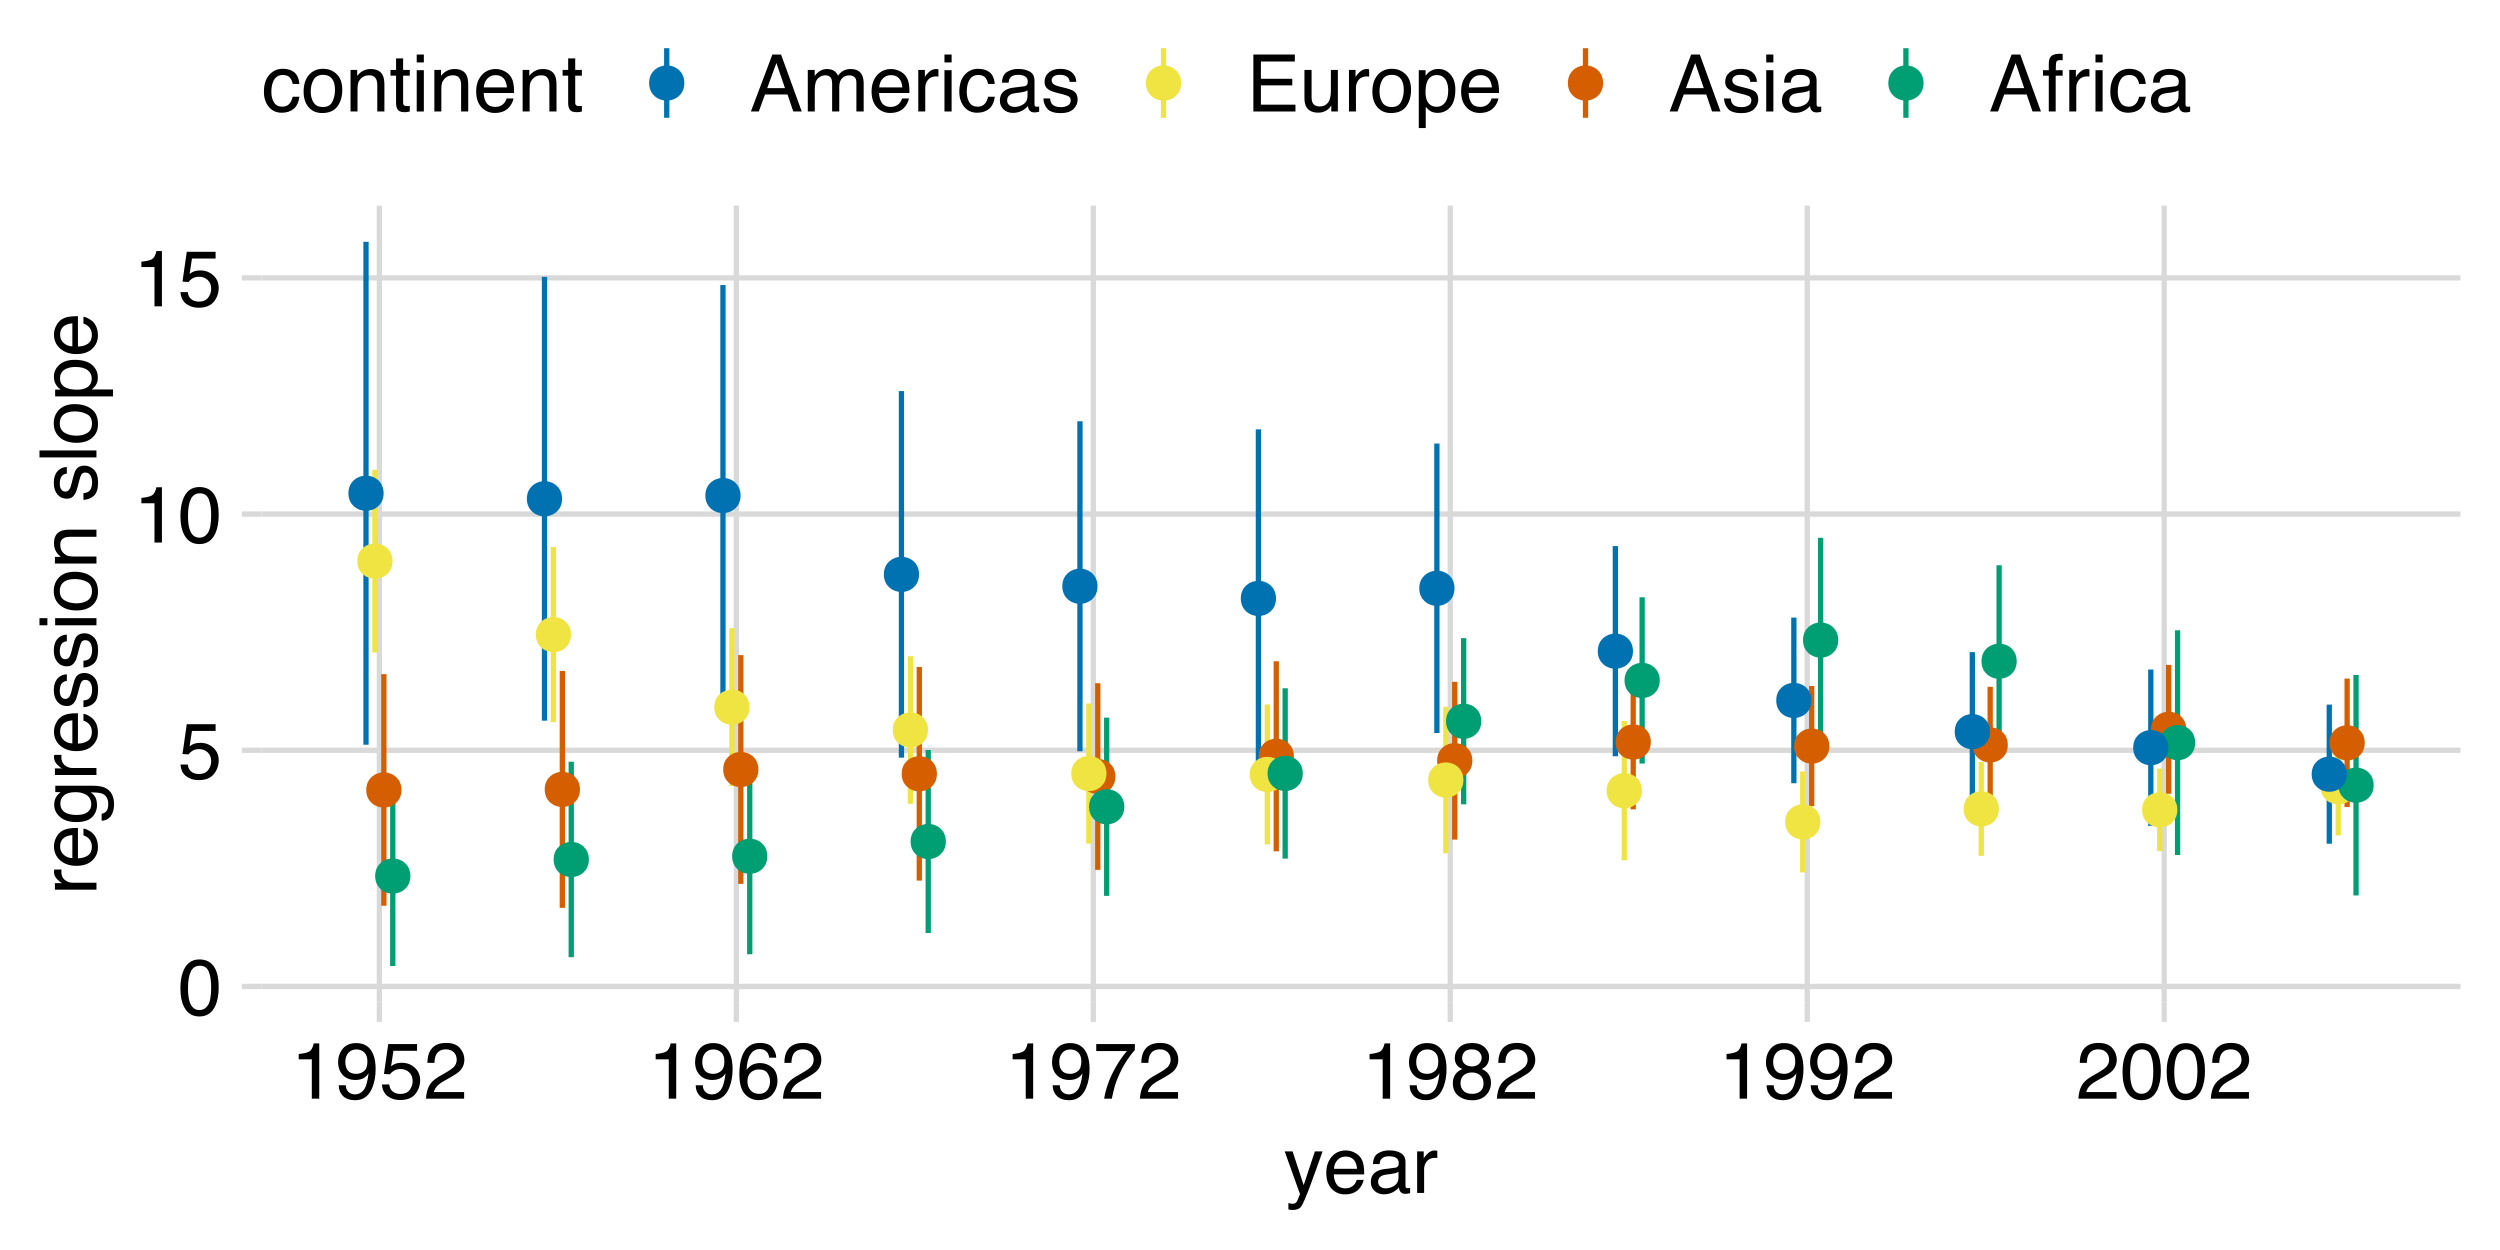<?xml version="1.0" encoding="UTF-8"?>
<svg xmlns="http://www.w3.org/2000/svg" xmlns:xlink="http://www.w3.org/1999/xlink" width="504pt" height="252pt" viewBox="0 0 504 252" version="1.1">
<defs>
<g>
<symbol overflow="visible" id="glyph0-0">
<path style="stroke:none;" d="M 0.516 0 L 0.516 -11.484 L 9.625 -11.484 L 9.625 0 Z M 8.188 -1.438 L 8.188 -10.047 L 1.953 -10.047 L 1.953 -1.438 Z M 8.188 -1.438 "/>
</symbol>
<symbol overflow="visible" id="glyph0-1">
<path style="stroke:none;" d="M 4.328 -11.188 C 5.773 -11.188 6.82 -10.594 7.469 -9.406 C 7.969 -8.477 8.219 -7.211 8.219 -5.609 C 8.219 -4.086 7.992 -2.832 7.547 -1.844 C 6.891 -0.406 5.816 0.312 4.328 0.312 C 2.984 0.312 1.984 -0.273 1.328 -1.453 C 0.773 -2.422 0.5 -3.727 0.5 -5.375 C 0.5 -6.645 0.664 -7.734 1 -8.641 C 1.613 -10.336 2.723 -11.188 4.328 -11.188 Z M 4.312 -0.984 C 5.039 -0.984 5.617 -1.305 6.047 -1.953 C 6.484 -2.598 6.703 -3.801 6.703 -5.562 C 6.703 -6.832 6.547 -7.875 6.234 -8.688 C 5.922 -9.508 5.316 -9.922 4.422 -9.922 C 3.586 -9.922 2.977 -9.531 2.594 -8.75 C 2.219 -7.977 2.031 -6.832 2.031 -5.312 C 2.031 -4.176 2.148 -3.258 2.391 -2.562 C 2.766 -1.508 3.406 -0.984 4.312 -0.984 Z M 4.312 -0.984 "/>
</symbol>
<symbol overflow="visible" id="glyph0-2">
<path style="stroke:none;" d="M 1.984 -2.859 C 2.078 -2.055 2.445 -1.5 3.094 -1.188 C 3.426 -1.031 3.812 -0.953 4.25 -0.953 C 5.082 -0.953 5.695 -1.219 6.094 -1.75 C 6.5 -2.281 6.703 -2.867 6.703 -3.516 C 6.703 -4.297 6.461 -4.898 5.984 -5.328 C 5.516 -5.754 4.945 -5.969 4.281 -5.969 C 3.789 -5.969 3.375 -5.875 3.031 -5.688 C 2.688 -5.5 2.391 -5.238 2.141 -4.906 L 0.922 -4.984 L 1.781 -11 L 7.594 -11 L 7.594 -9.641 L 2.828 -9.641 L 2.359 -6.531 C 2.617 -6.727 2.863 -6.879 3.094 -6.984 C 3.508 -7.148 3.992 -7.234 4.547 -7.234 C 5.566 -7.234 6.43 -6.898 7.141 -6.234 C 7.859 -5.578 8.219 -4.742 8.219 -3.734 C 8.219 -2.672 7.891 -1.734 7.234 -0.922 C 6.586 -0.117 5.547 0.281 4.109 0.281 C 3.203 0.281 2.395 0.023 1.688 -0.484 C 0.988 -1.004 0.598 -1.797 0.516 -2.859 Z M 1.984 -2.859 "/>
</symbol>
<symbol overflow="visible" id="glyph0-3">
<path style="stroke:none;" d="M 1.531 -7.922 L 1.531 -9 C 2.551 -9.102 3.258 -9.27 3.656 -9.5 C 4.062 -9.727 4.363 -10.273 4.562 -11.141 L 5.672 -11.141 L 5.672 0 L 4.172 0 L 4.172 -7.922 Z M 1.531 -7.922 "/>
</symbol>
<symbol overflow="visible" id="glyph0-4">
<path style="stroke:none;" d="M 2.125 -2.703 C 2.164 -1.93 2.469 -1.395 3.031 -1.094 C 3.312 -0.938 3.633 -0.859 4 -0.859 C 4.664 -0.859 5.234 -1.141 5.703 -1.703 C 6.18 -2.266 6.52 -3.398 6.719 -5.109 C 6.406 -4.617 6.02 -4.27 5.562 -4.062 C 5.102 -3.863 4.609 -3.766 4.078 -3.766 C 2.992 -3.766 2.141 -4.098 1.516 -4.766 C 0.891 -5.441 0.578 -6.312 0.578 -7.375 C 0.578 -8.383 0.883 -9.273 1.5 -10.047 C 2.125 -10.816 3.039 -11.203 4.25 -11.203 C 5.875 -11.203 7 -10.469 7.625 -9 C 7.969 -8.195 8.141 -7.188 8.141 -5.969 C 8.141 -4.602 7.93 -3.391 7.516 -2.328 C 6.836 -0.566 5.68 0.312 4.047 0.312 C 2.953 0.312 2.117 0.023 1.547 -0.547 C 0.984 -1.117 0.703 -1.836 0.703 -2.703 Z M 4.266 -5 C 4.816 -5 5.32 -5.18 5.781 -5.547 C 6.25 -5.922 6.484 -6.566 6.484 -7.484 C 6.484 -8.305 6.273 -8.914 5.859 -9.312 C 5.441 -9.719 4.914 -9.922 4.281 -9.922 C 3.594 -9.922 3.047 -9.691 2.641 -9.234 C 2.234 -8.773 2.031 -8.16 2.031 -7.391 C 2.031 -6.66 2.207 -6.078 2.562 -5.641 C 2.914 -5.211 3.484 -5 4.266 -5 Z M 4.266 -5 "/>
</symbol>
<symbol overflow="visible" id="glyph0-5">
<path style="stroke:none;" d="M 0.5 0 C 0.551 -0.969 0.75 -1.805 1.094 -2.516 C 1.445 -3.234 2.125 -3.883 3.125 -4.469 L 4.625 -5.328 C 5.301 -5.723 5.773 -6.055 6.047 -6.328 C 6.473 -6.766 6.688 -7.258 6.688 -7.812 C 6.688 -8.469 6.488 -8.984 6.094 -9.359 C 5.707 -9.742 5.188 -9.938 4.531 -9.938 C 3.57 -9.938 2.906 -9.57 2.531 -8.844 C 2.332 -8.457 2.223 -7.914 2.203 -7.219 L 0.781 -7.219 C 0.789 -8.195 0.969 -8.992 1.312 -9.609 C 1.926 -10.691 3.004 -11.234 4.547 -11.234 C 5.828 -11.234 6.758 -10.883 7.344 -10.188 C 7.938 -9.5 8.234 -8.727 8.234 -7.875 C 8.234 -6.977 7.922 -6.211 7.297 -5.578 C 6.93 -5.211 6.273 -4.766 5.328 -4.234 L 4.266 -3.641 C 3.754 -3.359 3.352 -3.094 3.062 -2.844 C 2.539 -2.383 2.211 -1.879 2.078 -1.328 L 8.188 -1.328 L 8.188 0 Z M 0.5 0 "/>
</symbol>
<symbol overflow="visible" id="glyph0-6">
<path style="stroke:none;" d="M 4.688 -11.234 C 5.938 -11.234 6.805 -10.91 7.297 -10.266 C 7.785 -9.617 8.031 -8.953 8.031 -8.266 L 6.641 -8.266 C 6.555 -8.703 6.426 -9.047 6.25 -9.297 C 5.906 -9.766 5.391 -10 4.703 -10 C 3.922 -10 3.297 -9.633 2.828 -8.906 C 2.367 -8.188 2.113 -7.148 2.062 -5.797 C 2.383 -6.266 2.789 -6.617 3.281 -6.859 C 3.727 -7.066 4.227 -7.172 4.781 -7.172 C 5.719 -7.172 6.535 -6.867 7.234 -6.266 C 7.93 -5.672 8.281 -4.781 8.281 -3.594 C 8.281 -2.57 7.945 -1.664 7.281 -0.875 C 6.625 -0.094 5.68 0.297 4.453 0.297 C 3.41 0.297 2.508 -0.098 1.75 -0.891 C 0.988 -1.691 0.609 -3.035 0.609 -4.922 C 0.609 -6.305 0.773 -7.484 1.109 -8.453 C 1.766 -10.305 2.957 -11.234 4.688 -11.234 Z M 4.578 -0.969 C 5.316 -0.969 5.867 -1.211 6.234 -1.703 C 6.609 -2.203 6.797 -2.789 6.797 -3.469 C 6.797 -4.039 6.629 -4.586 6.297 -5.109 C 5.973 -5.629 5.379 -5.891 4.516 -5.891 C 3.91 -5.891 3.379 -5.688 2.922 -5.281 C 2.461 -4.883 2.234 -4.281 2.234 -3.469 C 2.234 -2.758 2.441 -2.164 2.859 -1.688 C 3.273 -1.207 3.848 -0.969 4.578 -0.969 Z M 4.578 -0.969 "/>
</symbol>
<symbol overflow="visible" id="glyph0-7">
<path style="stroke:none;" d="M 8.375 -11 L 8.375 -9.781 C 8.008 -9.426 7.531 -8.816 6.938 -7.953 C 6.344 -7.086 5.816 -6.156 5.359 -5.156 C 4.898 -4.188 4.555 -3.301 4.328 -2.5 C 4.172 -1.977 3.973 -1.145 3.734 0 L 2.188 0 C 2.539 -2.133 3.32 -4.258 4.531 -6.375 C 5.238 -7.613 5.988 -8.688 6.781 -9.594 L 0.594 -9.594 L 0.594 -11 Z M 8.375 -11 "/>
</symbol>
<symbol overflow="visible" id="glyph0-8">
<path style="stroke:none;" d="M 4.359 -6.5 C 4.973 -6.5 5.453 -6.672 5.797 -7.016 C 6.148 -7.367 6.328 -7.785 6.328 -8.266 C 6.328 -8.68 6.16 -9.062 5.828 -9.406 C 5.492 -9.758 4.988 -9.938 4.312 -9.938 C 3.633 -9.938 3.145 -9.758 2.844 -9.406 C 2.539 -9.062 2.391 -8.656 2.391 -8.188 C 2.391 -7.656 2.582 -7.238 2.969 -6.938 C 3.363 -6.645 3.828 -6.5 4.359 -6.5 Z M 4.438 -0.969 C 5.094 -0.969 5.633 -1.141 6.062 -1.484 C 6.488 -1.836 6.703 -2.363 6.703 -3.062 C 6.703 -3.789 6.477 -4.344 6.031 -4.719 C 5.594 -5.094 5.031 -5.281 4.344 -5.281 C 3.664 -5.281 3.113 -5.086 2.688 -4.703 C 2.27 -4.316 2.062 -3.785 2.062 -3.109 C 2.062 -2.523 2.254 -2.02 2.641 -1.594 C 3.023 -1.176 3.625 -0.969 4.438 -0.969 Z M 2.438 -5.969 C 2.051 -6.133 1.75 -6.328 1.531 -6.547 C 1.113 -6.961 0.906 -7.504 0.906 -8.172 C 0.906 -9.004 1.207 -9.719 1.812 -10.312 C 2.414 -10.914 3.273 -11.219 4.391 -11.219 C 5.461 -11.219 6.301 -10.938 6.906 -10.375 C 7.52 -9.812 7.828 -9.148 7.828 -8.391 C 7.828 -7.691 7.648 -7.129 7.297 -6.703 C 7.098 -6.453 6.789 -6.211 6.375 -5.984 C 6.832 -5.766 7.195 -5.52 7.469 -5.25 C 7.957 -4.727 8.203 -4.051 8.203 -3.219 C 8.203 -2.227 7.867 -1.391 7.203 -0.703 C 6.547 -0.016 5.613 0.328 4.406 0.328 C 3.32 0.328 2.398 0.031 1.641 -0.562 C 0.891 -1.156 0.516 -2.016 0.516 -3.141 C 0.516 -3.805 0.676 -4.379 1 -4.859 C 1.32 -5.336 1.801 -5.707 2.438 -5.969 Z M 2.438 -5.969 "/>
</symbol>
<symbol overflow="visible" id="glyph0-9">
<path style="stroke:none;" d="M 6.266 -8.375 L 7.812 -8.375 C 7.613 -7.832 7.176 -6.609 6.5 -4.703 C 5.988 -3.266 5.562 -2.094 5.219 -1.188 C 4.406 0.957 3.832 2.266 3.5 2.734 C 3.164 3.203 2.594 3.438 1.781 3.438 C 1.582 3.438 1.426 3.426 1.312 3.406 C 1.207 3.395 1.078 3.367 0.922 3.328 L 0.922 2.047 C 1.172 2.109 1.348 2.145 1.453 2.156 C 1.566 2.176 1.664 2.188 1.75 2.188 C 2.008 2.188 2.195 2.145 2.312 2.062 C 2.438 1.977 2.539 1.875 2.625 1.75 C 2.656 1.707 2.75 1.492 2.906 1.109 C 3.07 0.723 3.191 0.438 3.266 0.25 L 0.172 -8.375 L 1.766 -8.375 L 4 -1.562 Z M 4 -8.578 Z M 4 -8.578 "/>
</symbol>
<symbol overflow="visible" id="glyph0-10">
<path style="stroke:none;" d="M 4.516 -8.562 C 5.109 -8.562 5.68 -8.422 6.234 -8.141 C 6.797 -7.859 7.223 -7.5 7.516 -7.062 C 7.797 -6.633 7.984 -6.141 8.078 -5.578 C 8.16 -5.191 8.203 -4.578 8.203 -3.734 L 2.078 -3.734 C 2.098 -2.891 2.297 -2.207 2.672 -1.688 C 3.047 -1.176 3.629 -0.922 4.422 -0.922 C 5.148 -0.922 5.734 -1.164 6.172 -1.656 C 6.422 -1.938 6.598 -2.258 6.703 -2.625 L 8.094 -2.625 C 8.051 -2.32 7.926 -1.977 7.719 -1.594 C 7.52 -1.219 7.289 -0.91 7.031 -0.672 C 6.602 -0.254 6.078 0.023 5.453 0.172 C 5.109 0.254 4.723 0.297 4.297 0.297 C 3.254 0.297 2.367 -0.082 1.641 -0.844 C 0.922 -1.602 0.562 -2.664 0.562 -4.031 C 0.562 -5.375 0.926 -6.461 1.656 -7.297 C 2.383 -8.141 3.336 -8.562 4.516 -8.562 Z M 6.766 -4.859 C 6.703 -5.461 6.566 -5.945 6.359 -6.312 C 5.973 -6.988 5.332 -7.328 4.438 -7.328 C 3.789 -7.328 3.25 -7.094 2.812 -6.625 C 2.375 -6.164 2.141 -5.578 2.109 -4.859 Z M 4.391 -8.578 Z M 4.391 -8.578 "/>
</symbol>
<symbol overflow="visible" id="glyph0-11">
<path style="stroke:none;" d="M 2.109 -2.234 C 2.109 -1.828 2.254 -1.504 2.547 -1.266 C 2.848 -1.035 3.203 -0.922 3.609 -0.922 C 4.109 -0.922 4.586 -1.035 5.047 -1.266 C 5.828 -1.641 6.219 -2.258 6.219 -3.125 L 6.219 -4.266 C 6.051 -4.148 5.832 -4.055 5.562 -3.984 C 5.289 -3.91 5.023 -3.859 4.766 -3.828 L 3.906 -3.719 C 3.395 -3.656 3.016 -3.551 2.766 -3.406 C 2.328 -3.156 2.109 -2.766 2.109 -2.234 Z M 5.516 -5.078 C 5.836 -5.117 6.055 -5.254 6.172 -5.484 C 6.234 -5.609 6.266 -5.785 6.266 -6.016 C 6.266 -6.492 6.094 -6.844 5.75 -7.062 C 5.406 -7.281 4.914 -7.391 4.281 -7.391 C 3.551 -7.391 3.031 -7.191 2.719 -6.797 C 2.551 -6.578 2.441 -6.25 2.391 -5.812 L 1.078 -5.812 C 1.098 -6.844 1.43 -7.562 2.078 -7.969 C 2.723 -8.375 3.469 -8.578 4.312 -8.578 C 5.301 -8.578 6.102 -8.391 6.719 -8.016 C 7.32 -7.641 7.625 -7.055 7.625 -6.266 L 7.625 -1.438 C 7.625 -1.289 7.656 -1.172 7.719 -1.078 C 7.781 -0.992 7.906 -0.953 8.094 -0.953 C 8.156 -0.953 8.223 -0.957 8.297 -0.969 C 8.379 -0.977 8.469 -0.988 8.562 -1 L 8.562 0.047 C 8.344 0.109 8.176 0.145 8.062 0.156 C 7.945 0.176 7.789 0.188 7.594 0.188 C 7.102 0.188 6.75 0.008 6.531 -0.344 C 6.414 -0.52 6.336 -0.773 6.297 -1.109 C 6.004 -0.734 5.586 -0.406 5.047 -0.125 C 4.516 0.145 3.926 0.281 3.281 0.281 C 2.508 0.281 1.875 0.047 1.375 -0.422 C 0.883 -0.898 0.641 -1.492 0.641 -2.203 C 0.641 -2.973 0.879 -3.57 1.359 -4 C 1.848 -4.426 2.488 -4.691 3.281 -4.797 Z M 4.359 -8.578 Z M 4.359 -8.578 "/>
</symbol>
<symbol overflow="visible" id="glyph0-12">
<path style="stroke:none;" d="M 1.078 -8.375 L 2.406 -8.375 L 2.406 -6.922 C 2.52 -7.203 2.789 -7.547 3.219 -7.953 C 3.645 -8.359 4.133 -8.562 4.688 -8.562 C 4.719 -8.562 4.766 -8.555 4.828 -8.547 C 4.891 -8.547 4.992 -8.535 5.141 -8.516 L 5.141 -7.031 C 5.055 -7.051 4.977 -7.062 4.906 -7.062 C 4.844 -7.07 4.77 -7.078 4.688 -7.078 C 3.977 -7.078 3.43 -6.848 3.047 -6.391 C 2.672 -5.93 2.484 -5.406 2.484 -4.812 L 2.484 0 L 1.078 0 Z M 1.078 -8.375 "/>
</symbol>
<symbol overflow="visible" id="glyph0-13">
<path style="stroke:none;" d="M 4.266 -8.609 C 5.203 -8.609 5.969 -8.379 6.562 -7.922 C 7.156 -7.461 7.508 -6.676 7.625 -5.562 L 6.266 -5.562 C 6.18 -6.07 5.988 -6.5 5.688 -6.844 C 5.395 -7.188 4.922 -7.359 4.266 -7.359 C 3.367 -7.359 2.727 -6.922 2.344 -6.047 C 2.094 -5.473 1.969 -4.77 1.969 -3.938 C 1.969 -3.102 2.145 -2.398 2.5 -1.828 C 2.852 -1.254 3.41 -0.969 4.172 -0.969 C 4.754 -0.969 5.211 -1.145 5.547 -1.5 C 5.891 -1.852 6.129 -2.344 6.266 -2.969 L 7.625 -2.969 C 7.469 -1.852 7.078 -1.035 6.453 -0.516 C 5.828 -0.004 5.031 0.25 4.062 0.25 C 2.969 0.25 2.094 -0.148 1.438 -0.953 C 0.789 -1.754 0.469 -2.754 0.469 -3.953 C 0.469 -5.422 0.82 -6.562 1.531 -7.375 C 2.25 -8.195 3.16 -8.609 4.266 -8.609 Z M 4.047 -8.578 Z M 4.047 -8.578 "/>
</symbol>
<symbol overflow="visible" id="glyph0-14">
<path style="stroke:none;" d="M 4.359 -0.906 C 5.285 -0.906 5.922 -1.258 6.266 -1.969 C 6.617 -2.676 6.797 -3.461 6.797 -4.328 C 6.797 -5.109 6.672 -5.742 6.422 -6.234 C 6.023 -7.004 5.344 -7.391 4.375 -7.391 C 3.508 -7.391 2.879 -7.062 2.484 -6.406 C 2.098 -5.75 1.906 -4.957 1.906 -4.031 C 1.906 -3.133 2.098 -2.391 2.484 -1.797 C 2.879 -1.203 3.504 -0.906 4.359 -0.906 Z M 4.406 -8.609 C 5.488 -8.609 6.398 -8.25 7.141 -7.531 C 7.891 -6.812 8.266 -5.754 8.266 -4.359 C 8.266 -3.016 7.938 -1.898 7.281 -1.016 C 6.625 -0.129 5.602 0.312 4.219 0.312 C 3.07 0.312 2.16 -0.078 1.484 -0.859 C 0.805 -1.641 0.469 -2.688 0.469 -4 C 0.469 -5.406 0.82 -6.523 1.531 -7.359 C 2.25 -8.191 3.207 -8.609 4.406 -8.609 Z M 4.359 -8.578 Z M 4.359 -8.578 "/>
</symbol>
<symbol overflow="visible" id="glyph0-15">
<path style="stroke:none;" d="M 1.031 -8.375 L 2.375 -8.375 L 2.375 -7.188 C 2.77 -7.676 3.188 -8.023 3.625 -8.234 C 4.07 -8.453 4.566 -8.562 5.109 -8.562 C 6.297 -8.562 7.098 -8.145 7.516 -7.312 C 7.742 -6.863 7.859 -6.219 7.859 -5.375 L 7.859 0 L 6.422 0 L 6.422 -5.281 C 6.422 -5.789 6.348 -6.203 6.203 -6.516 C 5.953 -7.035 5.5 -7.297 4.844 -7.297 C 4.508 -7.297 4.234 -7.258 4.016 -7.188 C 3.629 -7.07 3.289 -6.844 3 -6.5 C 2.77 -6.227 2.617 -5.941 2.547 -5.641 C 2.473 -5.348 2.438 -4.93 2.438 -4.391 L 2.438 0 L 1.031 0 Z M 4.344 -8.578 Z M 4.344 -8.578 "/>
</symbol>
<symbol overflow="visible" id="glyph0-16">
<path style="stroke:none;" d="M 1.312 -10.703 L 2.734 -10.703 L 2.734 -8.375 L 4.078 -8.375 L 4.078 -7.219 L 2.734 -7.219 L 2.734 -1.766 C 2.734 -1.473 2.832 -1.273 3.031 -1.172 C 3.145 -1.117 3.328 -1.094 3.578 -1.094 C 3.648 -1.094 3.723 -1.094 3.797 -1.094 C 3.879 -1.094 3.973 -1.098 4.078 -1.109 L 4.078 0 C 3.91 0.051 3.738 0.086 3.562 0.109 C 3.395 0.129 3.207 0.141 3 0.141 C 2.344 0.141 1.895 -0.023 1.656 -0.359 C 1.426 -0.703 1.312 -1.145 1.312 -1.688 L 1.312 -7.219 L 0.188 -7.219 L 0.188 -8.375 L 1.312 -8.375 Z M 1.312 -10.703 "/>
</symbol>
<symbol overflow="visible" id="glyph0-17">
<path style="stroke:none;" d="M 1.031 -8.328 L 2.469 -8.328 L 2.469 0 L 1.031 0 Z M 1.031 -11.484 L 2.469 -11.484 L 2.469 -9.891 L 1.031 -9.891 Z M 1.031 -11.484 "/>
</symbol>
<symbol overflow="visible" id="glyph0-18">
<path style="stroke:none;" d="M 7.109 -4.703 L 5.375 -9.781 L 3.516 -4.703 Z M 4.562 -11.484 L 6.312 -11.484 L 10.484 0 L 8.781 0 L 7.609 -3.438 L 3.078 -3.438 L 1.828 0 L 0.234 0 Z M 4.562 -11.484 "/>
</symbol>
<symbol overflow="visible" id="glyph0-19">
<path style="stroke:none;" d="M 1.031 -8.375 L 2.422 -8.375 L 2.422 -7.188 C 2.754 -7.594 3.055 -7.891 3.328 -8.078 C 3.797 -8.398 4.32 -8.562 4.906 -8.562 C 5.57 -8.562 6.109 -8.395 6.516 -8.062 C 6.742 -7.875 6.953 -7.598 7.141 -7.234 C 7.453 -7.68 7.816 -8.016 8.234 -8.234 C 8.66 -8.453 9.141 -8.562 9.672 -8.562 C 10.797 -8.562 11.562 -8.156 11.969 -7.344 C 12.188 -6.906 12.297 -6.316 12.297 -5.578 L 12.297 0 L 10.828 0 L 10.828 -5.812 C 10.828 -6.375 10.688 -6.758 10.406 -6.969 C 10.133 -7.176 9.797 -7.281 9.391 -7.281 C 8.836 -7.281 8.363 -7.094 7.969 -6.719 C 7.57 -6.352 7.375 -5.738 7.375 -4.875 L 7.375 0 L 5.938 0 L 5.938 -5.469 C 5.938 -6.031 5.867 -6.441 5.734 -6.703 C 5.523 -7.098 5.129 -7.297 4.547 -7.297 C 4.016 -7.297 3.531 -7.086 3.094 -6.672 C 2.656 -6.266 2.438 -5.52 2.438 -4.438 L 2.438 0 L 1.031 0 Z M 1.031 -8.375 "/>
</symbol>
<symbol overflow="visible" id="glyph0-20">
<path style="stroke:none;" d="M 1.875 -2.625 C 1.914 -2.156 2.031 -1.797 2.219 -1.547 C 2.57 -1.098 3.188 -0.875 4.062 -0.875 C 4.582 -0.875 5.039 -0.984 5.438 -1.203 C 5.832 -1.43 6.031 -1.785 6.031 -2.266 C 6.031 -2.617 5.875 -2.891 5.562 -3.078 C 5.352 -3.191 4.953 -3.328 4.359 -3.484 L 3.234 -3.766 C 2.523 -3.941 2 -4.141 1.656 -4.359 C 1.051 -4.734 0.75 -5.258 0.75 -5.938 C 0.75 -6.727 1.035 -7.367 1.609 -7.859 C 2.18 -8.348 2.945 -8.594 3.906 -8.594 C 5.164 -8.594 6.078 -8.223 6.641 -7.484 C 6.984 -7.016 7.148 -6.508 7.141 -5.969 L 5.812 -5.969 C 5.789 -6.281 5.68 -6.566 5.484 -6.828 C 5.16 -7.203 4.598 -7.391 3.797 -7.391 C 3.266 -7.391 2.863 -7.285 2.594 -7.078 C 2.32 -6.879 2.188 -6.613 2.188 -6.281 C 2.188 -5.914 2.363 -5.625 2.719 -5.406 C 2.926 -5.27 3.234 -5.156 3.641 -5.062 L 4.578 -4.828 C 5.586 -4.586 6.266 -4.352 6.609 -4.125 C 7.148 -3.758 7.422 -3.191 7.422 -2.422 C 7.422 -1.68 7.141 -1.035 6.578 -0.484 C 6.016 0.055 5.156 0.328 4 0.328 C 2.75 0.328 1.863 0.047 1.344 -0.516 C 0.832 -1.086 0.555 -1.789 0.516 -2.625 Z M 3.953 -8.578 Z M 3.953 -8.578 "/>
</symbol>
<symbol overflow="visible" id="glyph0-21">
<path style="stroke:none;" d="M 1.375 -11.484 L 9.734 -11.484 L 9.734 -10.078 L 2.891 -10.078 L 2.891 -6.594 L 9.219 -6.594 L 9.219 -5.266 L 2.891 -5.266 L 2.891 -1.375 L 9.859 -1.375 L 9.859 0 L 1.375 0 Z M 5.609 -11.484 Z M 5.609 -11.484 "/>
</symbol>
<symbol overflow="visible" id="glyph0-22">
<path style="stroke:none;" d="M 2.438 -8.375 L 2.438 -2.812 C 2.438 -2.383 2.504 -2.035 2.641 -1.766 C 2.891 -1.266 3.359 -1.016 4.047 -1.016 C 5.023 -1.016 5.691 -1.453 6.047 -2.328 C 6.234 -2.797 6.328 -3.441 6.328 -4.266 L 6.328 -8.375 L 7.734 -8.375 L 7.734 0 L 6.406 0 L 6.422 -1.234 C 6.242 -0.922 6.02 -0.656 5.75 -0.438 C 5.207 0.008 4.555 0.234 3.797 0.234 C 2.598 0.234 1.785 -0.164 1.359 -0.969 C 1.117 -1.395 1 -1.969 1 -2.688 L 1 -8.375 Z M 4.375 -8.578 Z M 4.375 -8.578 "/>
</symbol>
<symbol overflow="visible" id="glyph0-23">
<path style="stroke:none;" d="M 4.562 -0.953 C 5.219 -0.953 5.766 -1.223 6.203 -1.766 C 6.641 -2.316 6.859 -3.141 6.859 -4.234 C 6.859 -4.898 6.758 -5.473 6.562 -5.953 C 6.195 -6.879 5.531 -7.344 4.562 -7.344 C 3.594 -7.344 2.926 -6.852 2.562 -5.875 C 2.375 -5.352 2.281 -4.691 2.281 -3.891 C 2.281 -3.242 2.375 -2.695 2.562 -2.25 C 2.926 -1.383 3.594 -0.953 4.562 -0.953 Z M 0.922 -8.328 L 2.297 -8.328 L 2.297 -7.219 C 2.578 -7.602 2.883 -7.898 3.219 -8.109 C 3.688 -8.422 4.242 -8.578 4.891 -8.578 C 5.836 -8.578 6.641 -8.211 7.297 -7.484 C 7.961 -6.754 8.297 -5.719 8.297 -4.375 C 8.297 -2.551 7.816 -1.25 6.859 -0.469 C 6.254 0.031 5.551 0.281 4.75 0.281 C 4.125 0.281 3.598 0.141 3.172 -0.141 C 2.922 -0.297 2.641 -0.562 2.328 -0.938 L 2.328 3.344 L 0.922 3.344 Z M 0.922 -8.328 "/>
</symbol>
<symbol overflow="visible" id="glyph0-24">
<path style="stroke:none;" d="M 1.391 -9.641 C 1.41 -10.223 1.508 -10.648 1.688 -10.922 C 2.02 -11.398 2.656 -11.641 3.594 -11.641 C 3.676 -11.641 3.766 -11.633 3.859 -11.625 C 3.953 -11.625 4.062 -11.617 4.188 -11.609 L 4.188 -10.328 C 4.039 -10.336 3.93 -10.344 3.859 -10.344 C 3.797 -10.352 3.738 -10.359 3.688 -10.359 C 3.258 -10.359 3.004 -10.242 2.922 -10.016 C 2.836 -9.797 2.797 -9.234 2.797 -8.328 L 4.188 -8.328 L 4.188 -7.219 L 2.781 -7.219 L 2.781 0 L 1.391 0 L 1.391 -7.219 L 0.219 -7.219 L 0.219 -8.328 L 1.391 -8.328 Z M 1.391 -9.641 "/>
</symbol>
<symbol overflow="visible" id="glyph1-0">
<path style="stroke:none;" d="M 0 -0.516 L -11.484 -0.516 L -11.484 -9.625 L 0 -9.625 Z M -1.438 -8.188 L -10.047 -8.188 L -10.047 -1.953 L -1.438 -1.953 Z M -1.438 -8.188 "/>
</symbol>
<symbol overflow="visible" id="glyph1-1">
<path style="stroke:none;" d="M -8.375 -1.078 L -8.375 -2.406 L -6.922 -2.406 C -7.203 -2.52 -7.547 -2.789 -7.953 -3.219 C -8.359 -3.645 -8.562 -4.133 -8.562 -4.688 C -8.562 -4.719 -8.555 -4.766 -8.547 -4.828 C -8.547 -4.891 -8.535 -4.992 -8.516 -5.141 L -7.031 -5.141 C -7.051 -5.055 -7.062 -4.977 -7.062 -4.906 C -7.07 -4.844 -7.078 -4.77 -7.078 -4.688 C -7.078 -3.977 -6.848 -3.43 -6.391 -3.047 C -5.93 -2.672 -5.406 -2.484 -4.812 -2.484 L 0 -2.484 L 0 -1.078 Z M -8.375 -1.078 "/>
</symbol>
<symbol overflow="visible" id="glyph1-2">
<path style="stroke:none;" d="M -8.562 -4.516 C -8.562 -5.109 -8.422 -5.68 -8.141 -6.234 C -7.859 -6.797 -7.5 -7.223 -7.062 -7.516 C -6.633 -7.797 -6.141 -7.984 -5.578 -8.078 C -5.191 -8.16 -4.578 -8.203 -3.734 -8.203 L -3.734 -2.078 C -2.891 -2.098 -2.207 -2.297 -1.688 -2.672 C -1.176 -3.047 -0.922 -3.629 -0.922 -4.422 C -0.922 -5.148 -1.164 -5.734 -1.656 -6.172 C -1.938 -6.422 -2.258 -6.598 -2.625 -6.703 L -2.625 -8.094 C -2.32 -8.051 -1.977 -7.926 -1.594 -7.719 C -1.219 -7.52 -0.91 -7.289 -0.672 -7.031 C -0.254 -6.602 0.023 -6.078 0.172 -5.453 C 0.254 -5.109 0.297 -4.723 0.297 -4.297 C 0.297 -3.254 -0.082 -2.367 -0.844 -1.641 C -1.602 -0.922 -2.664 -0.562 -4.031 -0.562 C -5.375 -0.562 -6.461 -0.926 -7.297 -1.656 C -8.141 -2.383 -8.562 -3.336 -8.562 -4.516 Z M -4.859 -6.766 C -5.461 -6.703 -5.945 -6.566 -6.312 -6.359 C -6.988 -5.973 -7.328 -5.332 -7.328 -4.438 C -7.328 -3.789 -7.094 -3.25 -6.625 -2.812 C -6.164 -2.375 -5.578 -2.141 -4.859 -2.109 Z M -8.578 -4.391 Z M -8.578 -4.391 "/>
</symbol>
<symbol overflow="visible" id="glyph1-3">
<path style="stroke:none;" d="M -8.516 -3.984 C -8.516 -4.641 -8.352 -5.211 -8.031 -5.703 C -7.852 -5.973 -7.586 -6.242 -7.234 -6.516 L -8.297 -6.516 L -8.297 -7.812 L -0.688 -7.812 C 0.383 -7.812 1.227 -7.656 1.844 -7.344 C 2.977 -6.758 3.547 -5.66 3.547 -4.047 C 3.547 -3.141 3.344 -2.379 2.938 -1.766 C 2.531 -1.148 1.898 -0.805 1.047 -0.734 L 1.047 -2.172 C 1.422 -2.234 1.707 -2.367 1.906 -2.578 C 2.219 -2.891 2.375 -3.391 2.375 -4.078 C 2.375 -5.148 1.992 -5.852 1.234 -6.188 C 0.785 -6.383 -0.016 -6.477 -1.172 -6.469 C -0.742 -6.188 -0.422 -5.848 -0.203 -5.453 C 0.004 -5.055 0.109 -4.531 0.109 -3.875 C 0.109 -2.969 -0.211 -2.176 -0.859 -1.5 C -1.504 -0.82 -2.57 -0.484 -4.062 -0.484 C -5.457 -0.484 -6.547 -0.82 -7.328 -1.5 C -8.117 -2.188 -8.516 -3.016 -8.516 -3.984 Z M -4.219 -6.516 C -5.258 -6.516 -6.031 -6.301 -6.531 -5.875 C -7.031 -5.445 -7.281 -4.906 -7.281 -4.25 C -7.281 -3.258 -6.816 -2.582 -5.891 -2.219 C -5.391 -2.02 -4.738 -1.922 -3.938 -1.922 C -3 -1.922 -2.281 -2.113 -1.781 -2.5 C -1.289 -2.883 -1.047 -3.398 -1.047 -4.047 C -1.047 -5.055 -1.504 -5.766 -2.422 -6.172 C -2.93 -6.398 -3.531 -6.516 -4.219 -6.516 Z M -8.578 -4.156 Z M -8.578 -4.156 "/>
</symbol>
<symbol overflow="visible" id="glyph1-4">
<path style="stroke:none;" d="M -2.625 -1.875 C -2.156 -1.914 -1.797 -2.031 -1.547 -2.219 C -1.098 -2.57 -0.875 -3.188 -0.875 -4.062 C -0.875 -4.582 -0.984 -5.039 -1.203 -5.438 C -1.43 -5.832 -1.785 -6.031 -2.266 -6.031 C -2.617 -6.031 -2.891 -5.875 -3.078 -5.562 C -3.191 -5.352 -3.328 -4.953 -3.484 -4.359 L -3.766 -3.234 C -3.941 -2.523 -4.141 -2 -4.359 -1.656 C -4.734 -1.051 -5.258 -0.75 -5.938 -0.75 C -6.727 -0.75 -7.367 -1.035 -7.859 -1.609 C -8.348 -2.18 -8.594 -2.945 -8.594 -3.906 C -8.594 -5.164 -8.223 -6.078 -7.484 -6.641 C -7.016 -6.984 -6.508 -7.148 -5.969 -7.141 L -5.969 -5.812 C -6.281 -5.789 -6.566 -5.68 -6.828 -5.484 C -7.203 -5.16 -7.391 -4.598 -7.391 -3.797 C -7.391 -3.266 -7.285 -2.863 -7.078 -2.594 C -6.879 -2.32 -6.613 -2.188 -6.281 -2.188 C -5.914 -2.188 -5.625 -2.363 -5.406 -2.719 C -5.27 -2.926 -5.156 -3.234 -5.062 -3.641 L -4.828 -4.578 C -4.586 -5.586 -4.352 -6.266 -4.125 -6.609 C -3.758 -7.148 -3.191 -7.422 -2.422 -7.422 C -1.68 -7.422 -1.035 -7.141 -0.484 -6.578 C 0.055 -6.016 0.328 -5.156 0.328 -4 C 0.328 -2.75 0.047 -1.863 -0.516 -1.344 C -1.086 -0.832 -1.789 -0.555 -2.625 -0.516 Z M -8.578 -3.953 Z M -8.578 -3.953 "/>
</symbol>
<symbol overflow="visible" id="glyph1-5">
<path style="stroke:none;" d="M -8.328 -1.031 L -8.328 -2.469 L 0 -2.469 L 0 -1.031 Z M -11.484 -1.031 L -11.484 -2.469 L -9.891 -2.469 L -9.891 -1.031 Z M -11.484 -1.031 "/>
</symbol>
<symbol overflow="visible" id="glyph1-6">
<path style="stroke:none;" d="M -0.906 -4.359 C -0.906 -5.285 -1.258 -5.922 -1.969 -6.266 C -2.676 -6.617 -3.461 -6.797 -4.328 -6.797 C -5.109 -6.797 -5.742 -6.672 -6.234 -6.422 C -7.004 -6.023 -7.391 -5.344 -7.391 -4.375 C -7.391 -3.508 -7.062 -2.879 -6.406 -2.484 C -5.75 -2.098 -4.957 -1.906 -4.031 -1.906 C -3.133 -1.906 -2.391 -2.098 -1.797 -2.484 C -1.203 -2.879 -0.906 -3.504 -0.906 -4.359 Z M -8.609 -4.406 C -8.609 -5.488 -8.25 -6.398 -7.531 -7.141 C -6.812 -7.891 -5.754 -8.266 -4.359 -8.266 C -3.016 -8.266 -1.898 -7.938 -1.016 -7.281 C -0.129 -6.625 0.312 -5.602 0.312 -4.219 C 0.312 -3.07 -0.078 -2.16 -0.859 -1.484 C -1.641 -0.805 -2.688 -0.469 -4 -0.469 C -5.406 -0.469 -6.523 -0.82 -7.359 -1.531 C -8.191 -2.25 -8.609 -3.207 -8.609 -4.406 Z M -8.578 -4.359 Z M -8.578 -4.359 "/>
</symbol>
<symbol overflow="visible" id="glyph1-7">
<path style="stroke:none;" d="M -8.375 -1.031 L -8.375 -2.375 L -7.188 -2.375 C -7.676 -2.77 -8.023 -3.188 -8.234 -3.625 C -8.453 -4.07 -8.562 -4.566 -8.562 -5.109 C -8.562 -6.297 -8.145 -7.098 -7.312 -7.516 C -6.863 -7.742 -6.219 -7.859 -5.375 -7.859 L 0 -7.859 L 0 -6.422 L -5.281 -6.422 C -5.789 -6.422 -6.203 -6.348 -6.516 -6.203 C -7.035 -5.953 -7.297 -5.5 -7.297 -4.844 C -7.297 -4.508 -7.258 -4.234 -7.188 -4.016 C -7.07 -3.629 -6.844 -3.289 -6.5 -3 C -6.227 -2.77 -5.941 -2.617 -5.641 -2.547 C -5.348 -2.473 -4.93 -2.438 -4.391 -2.438 L 0 -2.438 L 0 -1.031 Z M -8.578 -4.344 Z M -8.578 -4.344 "/>
</symbol>
<symbol overflow="visible" id="glyph1-8">
<path style="stroke:none;" d=""/>
</symbol>
<symbol overflow="visible" id="glyph1-9">
<path style="stroke:none;" d="M -11.484 -1.078 L -11.484 -2.484 L 0 -2.484 L 0 -1.078 Z M -11.484 -1.078 "/>
</symbol>
<symbol overflow="visible" id="glyph1-10">
<path style="stroke:none;" d="M -0.953 -4.562 C -0.953 -5.219 -1.223 -5.766 -1.766 -6.203 C -2.316 -6.641 -3.141 -6.859 -4.234 -6.859 C -4.898 -6.859 -5.473 -6.758 -5.953 -6.562 C -6.879 -6.195 -7.344 -5.531 -7.344 -4.562 C -7.344 -3.594 -6.852 -2.926 -5.875 -2.562 C -5.352 -2.375 -4.691 -2.281 -3.891 -2.281 C -3.242 -2.281 -2.695 -2.375 -2.25 -2.562 C -1.383 -2.926 -0.953 -3.594 -0.953 -4.562 Z M -8.328 -0.922 L -8.328 -2.297 L -7.219 -2.297 C -7.602 -2.578 -7.898 -2.883 -8.109 -3.219 C -8.422 -3.688 -8.578 -4.242 -8.578 -4.891 C -8.578 -5.836 -8.211 -6.641 -7.484 -7.297 C -6.754 -7.961 -5.719 -8.297 -4.375 -8.297 C -2.551 -8.297 -1.25 -7.816 -0.469 -6.859 C 0.031 -6.254 0.281 -5.551 0.281 -4.75 C 0.281 -4.125 0.141 -3.598 -0.141 -3.172 C -0.297 -2.922 -0.562 -2.641 -0.938 -2.328 L 3.344 -2.328 L 3.344 -0.922 Z M -8.328 -0.922 "/>
</symbol>
</g>
<clipPath id="clip1">
  <path d="M 52.738 198 L 496.031 198 L 496.031 200 L 52.738 200 Z M 52.738 198 "/>
</clipPath>
<clipPath id="clip2">
  <path d="M 52.738 150 L 496.031 150 L 496.031 152 L 52.738 152 Z M 52.738 150 "/>
</clipPath>
<clipPath id="clip3">
  <path d="M 52.738 103 L 496.031 103 L 496.031 105 L 52.738 105 Z M 52.738 103 "/>
</clipPath>
<clipPath id="clip4">
  <path d="M 52.738 55 L 496.031 55 L 496.031 57 L 52.738 57 Z M 52.738 55 "/>
</clipPath>
<clipPath id="clip5">
  <path d="M 75 41.445 L 78 41.445 L 78 202.043 L 75 202.043 Z M 75 41.445 "/>
</clipPath>
<clipPath id="clip6">
  <path d="M 147 41.445 L 149 41.445 L 149 202.043 L 147 202.043 Z M 147 41.445 "/>
</clipPath>
<clipPath id="clip7">
  <path d="M 219 41.445 L 221 41.445 L 221 202.043 L 219 202.043 Z M 219 41.445 "/>
</clipPath>
<clipPath id="clip8">
  <path d="M 291 41.445 L 293 41.445 L 293 202.043 L 291 202.043 Z M 291 41.445 "/>
</clipPath>
<clipPath id="clip9">
  <path d="M 363 41.445 L 365 41.445 L 365 202.043 L 363 202.043 Z M 363 41.445 "/>
</clipPath>
<clipPath id="clip10">
  <path d="M 435 41.445 L 437 41.445 L 437 202.043 L 435 202.043 Z M 435 41.445 "/>
</clipPath>
</defs>
<g id="surface144">
<rect x="0" y="0" width="504" height="252" style="fill:rgb(100%,100%,100%);fill-opacity:1;stroke:none;"/>
<g clip-path="url(#clip1)" clip-rule="nonzero">
<path style="fill:none;stroke-width:1.067;stroke-linecap:butt;stroke-linejoin:round;stroke:rgb(85.098%,85.098%,85.098%);stroke-opacity:1;stroke-miterlimit:10;" d="M 52.738 198.871 L 496.031 198.871 "/>
</g>
<g clip-path="url(#clip2)" clip-rule="nonzero">
<path style="fill:none;stroke-width:1.067;stroke-linecap:butt;stroke-linejoin:round;stroke:rgb(85.098%,85.098%,85.098%);stroke-opacity:1;stroke-miterlimit:10;" d="M 52.738 151.254 L 496.031 151.254 "/>
</g>
<g clip-path="url(#clip3)" clip-rule="nonzero">
<path style="fill:none;stroke-width:1.067;stroke-linecap:butt;stroke-linejoin:round;stroke:rgb(85.098%,85.098%,85.098%);stroke-opacity:1;stroke-miterlimit:10;" d="M 52.738 103.637 L 496.031 103.637 "/>
</g>
<g clip-path="url(#clip4)" clip-rule="nonzero">
<path style="fill:none;stroke-width:1.067;stroke-linecap:butt;stroke-linejoin:round;stroke:rgb(85.098%,85.098%,85.098%);stroke-opacity:1;stroke-miterlimit:10;" d="M 52.738 56.02 L 496.031 56.02 "/>
</g>
<g clip-path="url(#clip5)" clip-rule="nonzero">
<path style="fill:none;stroke-width:1.067;stroke-linecap:butt;stroke-linejoin:round;stroke:rgb(85.098%,85.098%,85.098%);stroke-opacity:1;stroke-miterlimit:10;" d="M 76.484 202.043 L 76.484 41.445 "/>
</g>
<g clip-path="url(#clip6)" clip-rule="nonzero">
<path style="fill:none;stroke-width:1.067;stroke-linecap:butt;stroke-linejoin:round;stroke:rgb(85.098%,85.098%,85.098%);stroke-opacity:1;stroke-miterlimit:10;" d="M 148.449 202.043 L 148.449 41.445 "/>
</g>
<g clip-path="url(#clip7)" clip-rule="nonzero">
<path style="fill:none;stroke-width:1.067;stroke-linecap:butt;stroke-linejoin:round;stroke:rgb(85.098%,85.098%,85.098%);stroke-opacity:1;stroke-miterlimit:10;" d="M 220.41 202.043 L 220.41 41.445 "/>
</g>
<g clip-path="url(#clip8)" clip-rule="nonzero">
<path style="fill:none;stroke-width:1.067;stroke-linecap:butt;stroke-linejoin:round;stroke:rgb(85.098%,85.098%,85.098%);stroke-opacity:1;stroke-miterlimit:10;" d="M 292.375 202.043 L 292.375 41.445 "/>
</g>
<g clip-path="url(#clip9)" clip-rule="nonzero">
<path style="fill:none;stroke-width:1.067;stroke-linecap:butt;stroke-linejoin:round;stroke:rgb(85.098%,85.098%,85.098%);stroke-opacity:1;stroke-miterlimit:10;" d="M 364.336 202.043 L 364.336 41.445 "/>
</g>
<g clip-path="url(#clip10)" clip-rule="nonzero">
<path style="fill:none;stroke-width:1.067;stroke-linecap:butt;stroke-linejoin:round;stroke:rgb(85.098%,85.098%,85.098%);stroke-opacity:1;stroke-miterlimit:10;" d="M 436.301 202.043 L 436.301 41.445 "/>
</g>
<path style="fill:none;stroke-width:1.067;stroke-linecap:butt;stroke-linejoin:round;stroke:rgb(83.529%,36.863%,0%);stroke-opacity:1;stroke-miterlimit:10;" d="M 77.387 182.602 L 77.387 135.91 "/>
<path style="fill:none;stroke-width:1.067;stroke-linecap:butt;stroke-linejoin:round;stroke:rgb(83.529%,36.863%,0%);stroke-opacity:1;stroke-miterlimit:10;" d="M 113.367 183.031 L 113.367 135.266 "/>
<path style="fill:none;stroke-width:1.067;stroke-linecap:butt;stroke-linejoin:round;stroke:rgb(83.529%,36.863%,0%);stroke-opacity:1;stroke-miterlimit:10;" d="M 149.348 178.191 L 149.348 132.078 "/>
<path style="fill:none;stroke-width:1.067;stroke-linecap:butt;stroke-linejoin:round;stroke:rgb(83.529%,36.863%,0%);stroke-opacity:1;stroke-miterlimit:10;" d="M 185.328 177.523 L 185.328 134.473 "/>
<path style="fill:none;stroke-width:1.067;stroke-linecap:butt;stroke-linejoin:round;stroke:rgb(83.529%,36.863%,0%);stroke-opacity:1;stroke-miterlimit:10;" d="M 221.312 175.359 L 221.312 137.727 "/>
<path style="fill:none;stroke-width:1.067;stroke-linecap:butt;stroke-linejoin:round;stroke:rgb(83.529%,36.863%,0%);stroke-opacity:1;stroke-miterlimit:10;" d="M 257.293 171.625 L 257.293 133.312 "/>
<path style="fill:none;stroke-width:1.067;stroke-linecap:butt;stroke-linejoin:round;stroke:rgb(83.529%,36.863%,0%);stroke-opacity:1;stroke-miterlimit:10;" d="M 293.273 169.266 L 293.273 137.445 "/>
<path style="fill:none;stroke-width:1.067;stroke-linecap:butt;stroke-linejoin:round;stroke:rgb(83.529%,36.863%,0%);stroke-opacity:1;stroke-miterlimit:10;" d="M 329.254 163.156 L 329.254 136.027 "/>
<path style="fill:none;stroke-width:1.067;stroke-linecap:butt;stroke-linejoin:round;stroke:rgb(83.529%,36.863%,0%);stroke-opacity:1;stroke-miterlimit:10;" d="M 365.238 162.531 L 365.238 138.293 "/>
<path style="fill:none;stroke-width:1.067;stroke-linecap:butt;stroke-linejoin:round;stroke:rgb(83.529%,36.863%,0%);stroke-opacity:1;stroke-miterlimit:10;" d="M 401.219 161.895 L 401.219 138.465 "/>
<path style="fill:none;stroke-width:1.067;stroke-linecap:butt;stroke-linejoin:round;stroke:rgb(83.529%,36.863%,0%);stroke-opacity:1;stroke-miterlimit:10;" d="M 437.199 160.031 L 437.199 134.035 "/>
<path style="fill:none;stroke-width:1.067;stroke-linecap:butt;stroke-linejoin:round;stroke:rgb(83.529%,36.863%,0%);stroke-opacity:1;stroke-miterlimit:10;" d="M 473.18 162.707 L 473.18 136.805 "/>
<path style="fill:none;stroke-width:1.067;stroke-linecap:butt;stroke-linejoin:round;stroke:rgb(94.118%,89.412%,25.882%);stroke-opacity:1;stroke-miterlimit:10;" d="M 75.586 131.547 L 75.586 94.695 "/>
<path style="fill:none;stroke-width:1.067;stroke-linecap:butt;stroke-linejoin:round;stroke:rgb(94.118%,89.412%,25.882%);stroke-opacity:1;stroke-miterlimit:10;" d="M 111.566 145.578 L 111.566 110.293 "/>
<path style="fill:none;stroke-width:1.067;stroke-linecap:butt;stroke-linejoin:round;stroke:rgb(94.118%,89.412%,25.882%);stroke-opacity:1;stroke-miterlimit:10;" d="M 147.551 158.488 L 147.551 126.645 "/>
<path style="fill:none;stroke-width:1.067;stroke-linecap:butt;stroke-linejoin:round;stroke:rgb(94.118%,89.412%,25.882%);stroke-opacity:1;stroke-miterlimit:10;" d="M 183.531 162.027 L 183.531 132.293 "/>
<path style="fill:none;stroke-width:1.067;stroke-linecap:butt;stroke-linejoin:round;stroke:rgb(94.118%,89.412%,25.882%);stroke-opacity:1;stroke-miterlimit:10;" d="M 219.512 170.086 L 219.512 141.82 "/>
<path style="fill:none;stroke-width:1.067;stroke-linecap:butt;stroke-linejoin:round;stroke:rgb(94.118%,89.412%,25.882%);stroke-opacity:1;stroke-miterlimit:10;" d="M 255.492 170.246 L 255.492 142.023 "/>
<path style="fill:none;stroke-width:1.067;stroke-linecap:butt;stroke-linejoin:round;stroke:rgb(94.118%,89.412%,25.882%);stroke-opacity:1;stroke-miterlimit:10;" d="M 291.477 172.02 L 291.477 142.484 "/>
<path style="fill:none;stroke-width:1.067;stroke-linecap:butt;stroke-linejoin:round;stroke:rgb(94.118%,89.412%,25.882%);stroke-opacity:1;stroke-miterlimit:10;" d="M 327.457 173.449 L 327.457 145.359 "/>
<path style="fill:none;stroke-width:1.067;stroke-linecap:butt;stroke-linejoin:round;stroke:rgb(94.118%,89.412%,25.882%);stroke-opacity:1;stroke-miterlimit:10;" d="M 363.438 175.875 L 363.438 155.527 "/>
<path style="fill:none;stroke-width:1.067;stroke-linecap:butt;stroke-linejoin:round;stroke:rgb(94.118%,89.412%,25.882%);stroke-opacity:1;stroke-miterlimit:10;" d="M 399.418 172.531 L 399.418 153.609 "/>
<path style="fill:none;stroke-width:1.067;stroke-linecap:butt;stroke-linejoin:round;stroke:rgb(94.118%,89.412%,25.882%);stroke-opacity:1;stroke-miterlimit:10;" d="M 435.402 171.57 L 435.402 154.945 "/>
<path style="fill:none;stroke-width:1.067;stroke-linecap:butt;stroke-linejoin:round;stroke:rgb(94.118%,89.412%,25.882%);stroke-opacity:1;stroke-miterlimit:10;" d="M 471.383 168.41 L 471.383 148.824 "/>
<path style="fill:none;stroke-width:1.067;stroke-linecap:butt;stroke-linejoin:round;stroke:rgb(0%,61.961%,45.098%);stroke-opacity:1;stroke-miterlimit:10;" d="M 79.184 194.742 L 79.184 158.477 "/>
<path style="fill:none;stroke-width:1.067;stroke-linecap:butt;stroke-linejoin:round;stroke:rgb(0%,61.961%,45.098%);stroke-opacity:1;stroke-miterlimit:10;" d="M 115.164 192.977 L 115.164 153.57 "/>
<path style="fill:none;stroke-width:1.067;stroke-linecap:butt;stroke-linejoin:round;stroke:rgb(0%,61.961%,45.098%);stroke-opacity:1;stroke-miterlimit:10;" d="M 151.148 192.379 L 151.148 152.867 "/>
<path style="fill:none;stroke-width:1.067;stroke-linecap:butt;stroke-linejoin:round;stroke:rgb(0%,61.961%,45.098%);stroke-opacity:1;stroke-miterlimit:10;" d="M 187.129 188.094 L 187.129 151.203 "/>
<path style="fill:none;stroke-width:1.067;stroke-linecap:butt;stroke-linejoin:round;stroke:rgb(0%,61.961%,45.098%);stroke-opacity:1;stroke-miterlimit:10;" d="M 223.109 180.613 L 223.109 144.684 "/>
<path style="fill:none;stroke-width:1.067;stroke-linecap:butt;stroke-linejoin:round;stroke:rgb(0%,61.961%,45.098%);stroke-opacity:1;stroke-miterlimit:10;" d="M 259.09 173.098 L 259.09 138.75 "/>
<path style="fill:none;stroke-width:1.067;stroke-linecap:butt;stroke-linejoin:round;stroke:rgb(0%,61.961%,45.098%);stroke-opacity:1;stroke-miterlimit:10;" d="M 295.074 162.16 L 295.074 128.652 "/>
<path style="fill:none;stroke-width:1.067;stroke-linecap:butt;stroke-linejoin:round;stroke:rgb(0%,61.961%,45.098%);stroke-opacity:1;stroke-miterlimit:10;" d="M 331.055 153.93 L 331.055 120.414 "/>
<path style="fill:none;stroke-width:1.067;stroke-linecap:butt;stroke-linejoin:round;stroke:rgb(0%,61.961%,45.098%);stroke-opacity:1;stroke-miterlimit:10;" d="M 367.035 149.66 L 367.035 108.418 "/>
<path style="fill:none;stroke-width:1.067;stroke-linecap:butt;stroke-linejoin:round;stroke:rgb(0%,61.961%,45.098%);stroke-opacity:1;stroke-miterlimit:10;" d="M 403.02 152.645 L 403.02 113.961 "/>
<path style="fill:none;stroke-width:1.067;stroke-linecap:butt;stroke-linejoin:round;stroke:rgb(0%,61.961%,45.098%);stroke-opacity:1;stroke-miterlimit:10;" d="M 439 172.367 L 439 127.066 "/>
<path style="fill:none;stroke-width:1.067;stroke-linecap:butt;stroke-linejoin:round;stroke:rgb(0%,61.961%,45.098%);stroke-opacity:1;stroke-miterlimit:10;" d="M 474.98 180.52 L 474.98 136.07 "/>
<path style="fill:none;stroke-width:1.067;stroke-linecap:butt;stroke-linejoin:round;stroke:rgb(0%,44.706%,69.804%);stroke-opacity:1;stroke-miterlimit:10;" d="M 73.785 150.133 L 73.785 48.746 "/>
<path style="fill:none;stroke-width:1.067;stroke-linecap:butt;stroke-linejoin:round;stroke:rgb(0%,44.706%,69.804%);stroke-opacity:1;stroke-miterlimit:10;" d="M 109.77 145.285 L 109.77 55.816 "/>
<path style="fill:none;stroke-width:1.067;stroke-linecap:butt;stroke-linejoin:round;stroke:rgb(0%,44.706%,69.804%);stroke-opacity:1;stroke-miterlimit:10;" d="M 145.75 142.324 L 145.75 57.473 "/>
<path style="fill:none;stroke-width:1.067;stroke-linecap:butt;stroke-linejoin:round;stroke:rgb(0%,44.706%,69.804%);stroke-opacity:1;stroke-miterlimit:10;" d="M 181.73 152.75 L 181.73 78.84 "/>
<path style="fill:none;stroke-width:1.067;stroke-linecap:butt;stroke-linejoin:round;stroke:rgb(0%,44.706%,69.804%);stroke-opacity:1;stroke-miterlimit:10;" d="M 217.715 151.449 L 217.715 84.922 "/>
<path style="fill:none;stroke-width:1.067;stroke-linecap:butt;stroke-linejoin:round;stroke:rgb(0%,44.706%,69.804%);stroke-opacity:1;stroke-miterlimit:10;" d="M 253.695 154.738 L 253.695 86.547 "/>
<path style="fill:none;stroke-width:1.067;stroke-linecap:butt;stroke-linejoin:round;stroke:rgb(0%,44.706%,69.804%);stroke-opacity:1;stroke-miterlimit:10;" d="M 289.676 147.77 L 289.676 89.422 "/>
<path style="fill:none;stroke-width:1.067;stroke-linecap:butt;stroke-linejoin:round;stroke:rgb(0%,44.706%,69.804%);stroke-opacity:1;stroke-miterlimit:10;" d="M 325.656 152.465 L 325.656 110.086 "/>
<path style="fill:none;stroke-width:1.067;stroke-linecap:butt;stroke-linejoin:round;stroke:rgb(0%,44.706%,69.804%);stroke-opacity:1;stroke-miterlimit:10;" d="M 361.641 157.902 L 361.641 124.508 "/>
<path style="fill:none;stroke-width:1.067;stroke-linecap:butt;stroke-linejoin:round;stroke:rgb(0%,44.706%,69.804%);stroke-opacity:1;stroke-miterlimit:10;" d="M 397.621 163.531 L 397.621 131.465 "/>
<path style="fill:none;stroke-width:1.067;stroke-linecap:butt;stroke-linejoin:round;stroke:rgb(0%,44.706%,69.804%);stroke-opacity:1;stroke-miterlimit:10;" d="M 433.602 166.492 L 433.602 134.973 "/>
<path style="fill:none;stroke-width:1.067;stroke-linecap:butt;stroke-linejoin:round;stroke:rgb(0%,44.706%,69.804%);stroke-opacity:1;stroke-miterlimit:10;" d="M 469.582 170.102 L 469.582 142.043 "/>
<path style="fill-rule:nonzero;fill:rgb(83.529%,36.863%,0%);fill-opacity:1;stroke-width:1.417;stroke-linecap:round;stroke-linejoin:round;stroke:rgb(83.529%,36.863%,0%);stroke-opacity:1;stroke-miterlimit:10;" d="M 80.227 159.258 C 80.227 163.047 74.543 163.047 74.543 159.258 C 74.543 155.469 80.227 155.469 80.227 159.258 "/>
<path style="fill-rule:nonzero;fill:rgb(83.529%,36.863%,0%);fill-opacity:1;stroke-width:1.417;stroke-linecap:round;stroke-linejoin:round;stroke:rgb(83.529%,36.863%,0%);stroke-opacity:1;stroke-miterlimit:10;" d="M 116.211 159.148 C 116.211 162.938 110.523 162.938 110.523 159.148 C 110.523 155.355 116.211 155.355 116.211 159.148 "/>
<path style="fill-rule:nonzero;fill:rgb(83.529%,36.863%,0%);fill-opacity:1;stroke-width:1.417;stroke-linecap:round;stroke-linejoin:round;stroke:rgb(83.529%,36.863%,0%);stroke-opacity:1;stroke-miterlimit:10;" d="M 152.191 155.137 C 152.191 158.926 146.504 158.926 146.504 155.137 C 146.504 151.344 152.191 151.344 152.191 155.137 "/>
<path style="fill-rule:nonzero;fill:rgb(83.529%,36.863%,0%);fill-opacity:1;stroke-width:1.417;stroke-linecap:round;stroke-linejoin:round;stroke:rgb(83.529%,36.863%,0%);stroke-opacity:1;stroke-miterlimit:10;" d="M 188.172 156 C 188.172 159.789 182.488 159.789 182.488 156 C 182.488 152.207 188.172 152.207 188.172 156 "/>
<path style="fill-rule:nonzero;fill:rgb(83.529%,36.863%,0%);fill-opacity:1;stroke-width:1.417;stroke-linecap:round;stroke-linejoin:round;stroke:rgb(83.529%,36.863%,0%);stroke-opacity:1;stroke-miterlimit:10;" d="M 224.152 156.543 C 224.152 160.332 218.469 160.332 218.469 156.543 C 218.469 152.754 224.152 152.754 224.152 156.543 "/>
<path style="fill-rule:nonzero;fill:rgb(83.529%,36.863%,0%);fill-opacity:1;stroke-width:1.417;stroke-linecap:round;stroke-linejoin:round;stroke:rgb(83.529%,36.863%,0%);stroke-opacity:1;stroke-miterlimit:10;" d="M 260.137 152.469 C 260.137 156.258 254.449 156.258 254.449 152.469 C 254.449 148.68 260.137 148.68 260.137 152.469 "/>
<path style="fill-rule:nonzero;fill:rgb(83.529%,36.863%,0%);fill-opacity:1;stroke-width:1.417;stroke-linecap:round;stroke-linejoin:round;stroke:rgb(83.529%,36.863%,0%);stroke-opacity:1;stroke-miterlimit:10;" d="M 296.117 153.355 C 296.117 157.148 290.43 157.148 290.43 153.355 C 290.43 149.566 296.117 149.566 296.117 153.355 "/>
<path style="fill-rule:nonzero;fill:rgb(83.529%,36.863%,0%);fill-opacity:1;stroke-width:1.417;stroke-linecap:round;stroke-linejoin:round;stroke:rgb(83.529%,36.863%,0%);stroke-opacity:1;stroke-miterlimit:10;" d="M 332.098 149.594 C 332.098 153.383 326.414 153.383 326.414 149.594 C 326.414 145.801 332.098 145.801 332.098 149.594 "/>
<path style="fill-rule:nonzero;fill:rgb(83.529%,36.863%,0%);fill-opacity:1;stroke-width:1.417;stroke-linecap:round;stroke-linejoin:round;stroke:rgb(83.529%,36.863%,0%);stroke-opacity:1;stroke-miterlimit:10;" d="M 368.078 150.41 C 368.078 154.203 362.395 154.203 362.395 150.41 C 362.395 146.621 368.078 146.621 368.078 150.41 "/>
<path style="fill-rule:nonzero;fill:rgb(83.529%,36.863%,0%);fill-opacity:1;stroke-width:1.417;stroke-linecap:round;stroke-linejoin:round;stroke:rgb(83.529%,36.863%,0%);stroke-opacity:1;stroke-miterlimit:10;" d="M 404.062 150.18 C 404.062 153.969 398.375 153.969 398.375 150.18 C 398.375 146.391 404.062 146.391 404.062 150.18 "/>
<path style="fill-rule:nonzero;fill:rgb(83.529%,36.863%,0%);fill-opacity:1;stroke-width:1.417;stroke-linecap:round;stroke-linejoin:round;stroke:rgb(83.529%,36.863%,0%);stroke-opacity:1;stroke-miterlimit:10;" d="M 440.043 147.031 C 440.043 150.824 434.359 150.824 434.359 147.031 C 434.359 143.242 440.043 143.242 440.043 147.031 "/>
<path style="fill-rule:nonzero;fill:rgb(83.529%,36.863%,0%);fill-opacity:1;stroke-width:1.417;stroke-linecap:round;stroke-linejoin:round;stroke:rgb(83.529%,36.863%,0%);stroke-opacity:1;stroke-miterlimit:10;" d="M 476.023 149.758 C 476.023 153.547 470.34 153.547 470.34 149.758 C 470.34 145.969 476.023 145.969 476.023 149.758 "/>
<path style="fill-rule:nonzero;fill:rgb(94.118%,89.412%,25.882%);fill-opacity:1;stroke-width:1.417;stroke-linecap:round;stroke-linejoin:round;stroke:rgb(94.118%,89.412%,25.882%);stroke-opacity:1;stroke-miterlimit:10;" d="M 78.43 113.121 C 78.43 116.914 72.742 116.914 72.742 113.121 C 72.742 109.332 78.43 109.332 78.43 113.121 "/>
<path style="fill-rule:nonzero;fill:rgb(94.118%,89.412%,25.882%);fill-opacity:1;stroke-width:1.417;stroke-linecap:round;stroke-linejoin:round;stroke:rgb(94.118%,89.412%,25.882%);stroke-opacity:1;stroke-miterlimit:10;" d="M 114.41 127.934 C 114.41 131.727 108.727 131.727 108.727 127.934 C 108.727 124.145 114.41 124.145 114.41 127.934 "/>
<path style="fill-rule:nonzero;fill:rgb(94.118%,89.412%,25.882%);fill-opacity:1;stroke-width:1.417;stroke-linecap:round;stroke-linejoin:round;stroke:rgb(94.118%,89.412%,25.882%);stroke-opacity:1;stroke-miterlimit:10;" d="M 150.391 142.566 C 150.391 146.355 144.707 146.355 144.707 142.566 C 144.707 138.777 150.391 138.777 150.391 142.566 "/>
<path style="fill-rule:nonzero;fill:rgb(94.118%,89.412%,25.882%);fill-opacity:1;stroke-width:1.417;stroke-linecap:round;stroke-linejoin:round;stroke:rgb(94.118%,89.412%,25.882%);stroke-opacity:1;stroke-miterlimit:10;" d="M 186.375 147.16 C 186.375 150.949 180.688 150.949 180.688 147.16 C 180.688 143.371 186.375 143.371 186.375 147.16 "/>
<path style="fill-rule:nonzero;fill:rgb(94.118%,89.412%,25.882%);fill-opacity:1;stroke-width:1.417;stroke-linecap:round;stroke-linejoin:round;stroke:rgb(94.118%,89.412%,25.882%);stroke-opacity:1;stroke-miterlimit:10;" d="M 222.355 155.953 C 222.355 159.742 216.668 159.742 216.668 155.953 C 216.668 152.16 222.355 152.16 222.355 155.953 "/>
<path style="fill-rule:nonzero;fill:rgb(94.118%,89.412%,25.882%);fill-opacity:1;stroke-width:1.417;stroke-linecap:round;stroke-linejoin:round;stroke:rgb(94.118%,89.412%,25.882%);stroke-opacity:1;stroke-miterlimit:10;" d="M 258.336 156.133 C 258.336 159.922 252.652 159.922 252.652 156.133 C 252.652 152.344 258.336 152.344 258.336 156.133 "/>
<path style="fill-rule:nonzero;fill:rgb(94.118%,89.412%,25.882%);fill-opacity:1;stroke-width:1.417;stroke-linecap:round;stroke-linejoin:round;stroke:rgb(94.118%,89.412%,25.882%);stroke-opacity:1;stroke-miterlimit:10;" d="M 294.316 157.254 C 294.316 161.043 288.633 161.043 288.633 157.254 C 288.633 153.461 294.316 153.461 294.316 157.254 "/>
<path style="fill-rule:nonzero;fill:rgb(94.118%,89.412%,25.882%);fill-opacity:1;stroke-width:1.417;stroke-linecap:round;stroke-linejoin:round;stroke:rgb(94.118%,89.412%,25.882%);stroke-opacity:1;stroke-miterlimit:10;" d="M 330.301 159.402 C 330.301 163.195 324.613 163.195 324.613 159.402 C 324.613 155.613 330.301 155.613 330.301 159.402 "/>
<path style="fill-rule:nonzero;fill:rgb(94.118%,89.412%,25.882%);fill-opacity:1;stroke-width:1.417;stroke-linecap:round;stroke-linejoin:round;stroke:rgb(94.118%,89.412%,25.882%);stroke-opacity:1;stroke-miterlimit:10;" d="M 366.281 165.699 C 366.281 169.492 360.594 169.492 360.594 165.699 C 360.594 161.91 366.281 161.91 366.281 165.699 "/>
<path style="fill-rule:nonzero;fill:rgb(94.118%,89.412%,25.882%);fill-opacity:1;stroke-width:1.417;stroke-linecap:round;stroke-linejoin:round;stroke:rgb(94.118%,89.412%,25.882%);stroke-opacity:1;stroke-miterlimit:10;" d="M 402.262 163.07 C 402.262 166.859 396.578 166.859 396.578 163.07 C 396.578 159.281 402.262 159.281 402.262 163.07 "/>
<path style="fill-rule:nonzero;fill:rgb(94.118%,89.412%,25.882%);fill-opacity:1;stroke-width:1.417;stroke-linecap:round;stroke-linejoin:round;stroke:rgb(94.118%,89.412%,25.882%);stroke-opacity:1;stroke-miterlimit:10;" d="M 438.242 163.258 C 438.242 167.047 432.559 167.047 432.559 163.258 C 432.559 159.469 438.242 159.469 438.242 163.258 "/>
<path style="fill-rule:nonzero;fill:rgb(94.118%,89.412%,25.882%);fill-opacity:1;stroke-width:1.417;stroke-linecap:round;stroke-linejoin:round;stroke:rgb(94.118%,89.412%,25.882%);stroke-opacity:1;stroke-miterlimit:10;" d="M 474.227 158.617 C 474.227 162.406 468.539 162.406 468.539 158.617 C 468.539 154.828 474.227 154.828 474.227 158.617 "/>
<path style="fill-rule:nonzero;fill:rgb(0%,61.961%,45.098%);fill-opacity:1;stroke-width:1.417;stroke-linecap:round;stroke-linejoin:round;stroke:rgb(0%,61.961%,45.098%);stroke-opacity:1;stroke-miterlimit:10;" d="M 82.027 176.609 C 82.027 180.402 76.34 180.402 76.34 176.609 C 76.34 172.82 82.027 172.82 82.027 176.609 "/>
<path style="fill-rule:nonzero;fill:rgb(0%,61.961%,45.098%);fill-opacity:1;stroke-width:1.417;stroke-linecap:round;stroke-linejoin:round;stroke:rgb(0%,61.961%,45.098%);stroke-opacity:1;stroke-miterlimit:10;" d="M 118.008 173.273 C 118.008 177.062 112.324 177.062 112.324 173.273 C 112.324 169.484 118.008 169.484 118.008 173.273 "/>
<path style="fill-rule:nonzero;fill:rgb(0%,61.961%,45.098%);fill-opacity:1;stroke-width:1.417;stroke-linecap:round;stroke-linejoin:round;stroke:rgb(0%,61.961%,45.098%);stroke-opacity:1;stroke-miterlimit:10;" d="M 153.988 172.621 C 153.988 176.414 148.305 176.414 148.305 172.621 C 148.305 168.832 153.988 168.832 153.988 172.621 "/>
<path style="fill-rule:nonzero;fill:rgb(0%,61.961%,45.098%);fill-opacity:1;stroke-width:1.417;stroke-linecap:round;stroke-linejoin:round;stroke:rgb(0%,61.961%,45.098%);stroke-opacity:1;stroke-miterlimit:10;" d="M 189.973 169.648 C 189.973 173.441 184.285 173.441 184.285 169.648 C 184.285 165.859 189.973 165.859 189.973 169.648 "/>
<path style="fill-rule:nonzero;fill:rgb(0%,61.961%,45.098%);fill-opacity:1;stroke-width:1.417;stroke-linecap:round;stroke-linejoin:round;stroke:rgb(0%,61.961%,45.098%);stroke-opacity:1;stroke-miterlimit:10;" d="M 225.953 162.648 C 225.953 166.441 220.266 166.441 220.266 162.648 C 220.266 158.859 225.953 158.859 225.953 162.648 "/>
<path style="fill-rule:nonzero;fill:rgb(0%,61.961%,45.098%);fill-opacity:1;stroke-width:1.417;stroke-linecap:round;stroke-linejoin:round;stroke:rgb(0%,61.961%,45.098%);stroke-opacity:1;stroke-miterlimit:10;" d="M 261.934 155.922 C 261.934 159.715 256.25 159.715 256.25 155.922 C 256.25 152.133 261.934 152.133 261.934 155.922 "/>
<path style="fill-rule:nonzero;fill:rgb(0%,61.961%,45.098%);fill-opacity:1;stroke-width:1.417;stroke-linecap:round;stroke-linejoin:round;stroke:rgb(0%,61.961%,45.098%);stroke-opacity:1;stroke-miterlimit:10;" d="M 297.914 145.406 C 297.914 149.195 292.23 149.195 292.23 145.406 C 292.23 141.617 297.914 141.617 297.914 145.406 "/>
<path style="fill-rule:nonzero;fill:rgb(0%,61.961%,45.098%);fill-opacity:1;stroke-width:1.417;stroke-linecap:round;stroke-linejoin:round;stroke:rgb(0%,61.961%,45.098%);stroke-opacity:1;stroke-miterlimit:10;" d="M 333.898 137.172 C 333.898 140.965 328.211 140.965 328.211 137.172 C 328.211 133.383 333.898 133.383 333.898 137.172 "/>
<path style="fill-rule:nonzero;fill:rgb(0%,61.961%,45.098%);fill-opacity:1;stroke-width:1.417;stroke-linecap:round;stroke-linejoin:round;stroke:rgb(0%,61.961%,45.098%);stroke-opacity:1;stroke-miterlimit:10;" d="M 369.879 129.039 C 369.879 132.828 364.195 132.828 364.195 129.039 C 364.195 125.25 369.879 125.25 369.879 129.039 "/>
<path style="fill-rule:nonzero;fill:rgb(0%,61.961%,45.098%);fill-opacity:1;stroke-width:1.417;stroke-linecap:round;stroke-linejoin:round;stroke:rgb(0%,61.961%,45.098%);stroke-opacity:1;stroke-miterlimit:10;" d="M 405.859 133.301 C 405.859 137.09 400.176 137.09 400.176 133.301 C 400.176 129.512 405.859 129.512 405.859 133.301 "/>
<path style="fill-rule:nonzero;fill:rgb(0%,61.961%,45.098%);fill-opacity:1;stroke-width:1.417;stroke-linecap:round;stroke-linejoin:round;stroke:rgb(0%,61.961%,45.098%);stroke-opacity:1;stroke-miterlimit:10;" d="M 441.844 149.719 C 441.844 153.508 436.156 153.508 436.156 149.719 C 436.156 145.926 441.844 145.926 441.844 149.719 "/>
<path style="fill-rule:nonzero;fill:rgb(0%,61.961%,45.098%);fill-opacity:1;stroke-width:1.417;stroke-linecap:round;stroke-linejoin:round;stroke:rgb(0%,61.961%,45.098%);stroke-opacity:1;stroke-miterlimit:10;" d="M 477.824 158.293 C 477.824 162.082 472.137 162.082 472.137 158.293 C 472.137 154.504 477.824 154.504 477.824 158.293 "/>
<path style="fill-rule:nonzero;fill:rgb(0%,44.706%,69.804%);fill-opacity:1;stroke-width:1.417;stroke-linecap:round;stroke-linejoin:round;stroke:rgb(0%,44.706%,69.804%);stroke-opacity:1;stroke-miterlimit:10;" d="M 76.629 99.438 C 76.629 103.23 70.945 103.23 70.945 99.438 C 70.945 95.648 76.629 95.648 76.629 99.438 "/>
<path style="fill-rule:nonzero;fill:rgb(0%,44.706%,69.804%);fill-opacity:1;stroke-width:1.417;stroke-linecap:round;stroke-linejoin:round;stroke:rgb(0%,44.706%,69.804%);stroke-opacity:1;stroke-miterlimit:10;" d="M 112.609 100.551 C 112.609 104.34 106.926 104.34 106.926 100.551 C 106.926 96.762 112.609 96.762 112.609 100.551 "/>
<path style="fill-rule:nonzero;fill:rgb(0%,44.706%,69.804%);fill-opacity:1;stroke-width:1.417;stroke-linecap:round;stroke-linejoin:round;stroke:rgb(0%,44.706%,69.804%);stroke-opacity:1;stroke-miterlimit:10;" d="M 148.594 99.898 C 148.594 103.688 142.906 103.688 142.906 99.898 C 142.906 96.109 148.594 96.109 148.594 99.898 "/>
<path style="fill-rule:nonzero;fill:rgb(0%,44.706%,69.804%);fill-opacity:1;stroke-width:1.417;stroke-linecap:round;stroke-linejoin:round;stroke:rgb(0%,44.706%,69.804%);stroke-opacity:1;stroke-miterlimit:10;" d="M 184.574 115.797 C 184.574 119.586 178.891 119.586 178.891 115.797 C 178.891 112.004 184.574 112.004 184.574 115.797 "/>
<path style="fill-rule:nonzero;fill:rgb(0%,44.706%,69.804%);fill-opacity:1;stroke-width:1.417;stroke-linecap:round;stroke-linejoin:round;stroke:rgb(0%,44.706%,69.804%);stroke-opacity:1;stroke-miterlimit:10;" d="M 220.555 118.188 C 220.555 121.977 214.871 121.977 214.871 118.188 C 214.871 114.395 220.555 114.395 220.555 118.188 "/>
<path style="fill-rule:nonzero;fill:rgb(0%,44.706%,69.804%);fill-opacity:1;stroke-width:1.417;stroke-linecap:round;stroke-linejoin:round;stroke:rgb(0%,44.706%,69.804%);stroke-opacity:1;stroke-miterlimit:10;" d="M 256.535 120.641 C 256.535 124.434 250.852 124.434 250.852 120.641 C 250.852 116.852 256.535 116.852 256.535 120.641 "/>
<path style="fill-rule:nonzero;fill:rgb(0%,44.706%,69.804%);fill-opacity:1;stroke-width:1.417;stroke-linecap:round;stroke-linejoin:round;stroke:rgb(0%,44.706%,69.804%);stroke-opacity:1;stroke-miterlimit:10;" d="M 292.52 118.598 C 292.52 122.387 286.832 122.387 286.832 118.598 C 286.832 114.805 292.52 114.805 292.52 118.598 "/>
<path style="fill-rule:nonzero;fill:rgb(0%,44.706%,69.804%);fill-opacity:1;stroke-width:1.417;stroke-linecap:round;stroke-linejoin:round;stroke:rgb(0%,44.706%,69.804%);stroke-opacity:1;stroke-miterlimit:10;" d="M 328.5 131.273 C 328.5 135.062 322.816 135.062 322.816 131.273 C 322.816 127.484 328.5 127.484 328.5 131.273 "/>
<path style="fill-rule:nonzero;fill:rgb(0%,44.706%,69.804%);fill-opacity:1;stroke-width:1.417;stroke-linecap:round;stroke-linejoin:round;stroke:rgb(0%,44.706%,69.804%);stroke-opacity:1;stroke-miterlimit:10;" d="M 364.48 141.207 C 364.48 144.996 358.797 144.996 358.797 141.207 C 358.797 137.418 364.48 137.418 364.48 141.207 "/>
<path style="fill-rule:nonzero;fill:rgb(0%,44.706%,69.804%);fill-opacity:1;stroke-width:1.417;stroke-linecap:round;stroke-linejoin:round;stroke:rgb(0%,44.706%,69.804%);stroke-opacity:1;stroke-miterlimit:10;" d="M 400.465 147.5 C 400.465 151.289 394.777 151.289 394.777 147.5 C 394.777 143.707 400.465 143.707 400.465 147.5 "/>
<path style="fill-rule:nonzero;fill:rgb(0%,44.706%,69.804%);fill-opacity:1;stroke-width:1.417;stroke-linecap:round;stroke-linejoin:round;stroke:rgb(0%,44.706%,69.804%);stroke-opacity:1;stroke-miterlimit:10;" d="M 436.445 150.734 C 436.445 154.523 430.758 154.523 430.758 150.734 C 430.758 146.941 436.445 146.941 436.445 150.734 "/>
<path style="fill-rule:nonzero;fill:rgb(0%,44.706%,69.804%);fill-opacity:1;stroke-width:1.417;stroke-linecap:round;stroke-linejoin:round;stroke:rgb(0%,44.706%,69.804%);stroke-opacity:1;stroke-miterlimit:10;" d="M 472.426 156.074 C 472.426 159.863 466.742 159.863 466.742 156.074 C 466.742 152.281 472.426 152.281 472.426 156.074 "/>
<g style="fill:rgb(0%,0%,0%);fill-opacity:1;">
  <use xlink:href="#glyph0-1" x="35.871" y="204.609"/>
</g>
<g style="fill:rgb(0%,0%,0%);fill-opacity:1;">
  <use xlink:href="#glyph0-2" x="35.871" y="156.992"/>
</g>
<g style="fill:rgb(0%,0%,0%);fill-opacity:1;">
  <use xlink:href="#glyph0-3" x="26.973" y="109.375"/>
  <use xlink:href="#glyph0-1" x="35.871" y="109.375"/>
</g>
<g style="fill:rgb(0%,0%,0%);fill-opacity:1;">
  <use xlink:href="#glyph0-3" x="26.973" y="61.758"/>
  <use xlink:href="#glyph0-2" x="35.871" y="61.758"/>
</g>
<path style="fill:none;stroke-width:1.067;stroke-linecap:butt;stroke-linejoin:round;stroke:rgb(85.098%,85.098%,85.098%);stroke-opacity:1;stroke-miterlimit:10;" d="M 48.754 198.871 L 52.738 198.871 "/>
<path style="fill:none;stroke-width:1.067;stroke-linecap:butt;stroke-linejoin:round;stroke:rgb(85.098%,85.098%,85.098%);stroke-opacity:1;stroke-miterlimit:10;" d="M 48.754 151.254 L 52.738 151.254 "/>
<path style="fill:none;stroke-width:1.067;stroke-linecap:butt;stroke-linejoin:round;stroke:rgb(85.098%,85.098%,85.098%);stroke-opacity:1;stroke-miterlimit:10;" d="M 48.754 103.637 L 52.738 103.637 "/>
<path style="fill:none;stroke-width:1.067;stroke-linecap:butt;stroke-linejoin:round;stroke:rgb(85.098%,85.098%,85.098%);stroke-opacity:1;stroke-miterlimit:10;" d="M 48.754 56.02 L 52.738 56.02 "/>
<path style="fill:none;stroke-width:1.067;stroke-linecap:butt;stroke-linejoin:round;stroke:rgb(85.098%,85.098%,85.098%);stroke-opacity:1;stroke-miterlimit:10;" d="M 76.484 206.027 L 76.484 202.043 "/>
<path style="fill:none;stroke-width:1.067;stroke-linecap:butt;stroke-linejoin:round;stroke:rgb(85.098%,85.098%,85.098%);stroke-opacity:1;stroke-miterlimit:10;" d="M 148.449 206.027 L 148.449 202.043 "/>
<path style="fill:none;stroke-width:1.067;stroke-linecap:butt;stroke-linejoin:round;stroke:rgb(85.098%,85.098%,85.098%);stroke-opacity:1;stroke-miterlimit:10;" d="M 220.41 206.027 L 220.41 202.043 "/>
<path style="fill:none;stroke-width:1.067;stroke-linecap:butt;stroke-linejoin:round;stroke:rgb(85.098%,85.098%,85.098%);stroke-opacity:1;stroke-miterlimit:10;" d="M 292.375 206.027 L 292.375 202.043 "/>
<path style="fill:none;stroke-width:1.067;stroke-linecap:butt;stroke-linejoin:round;stroke:rgb(85.098%,85.098%,85.098%);stroke-opacity:1;stroke-miterlimit:10;" d="M 364.336 206.027 L 364.336 202.043 "/>
<path style="fill:none;stroke-width:1.067;stroke-linecap:butt;stroke-linejoin:round;stroke:rgb(85.098%,85.098%,85.098%);stroke-opacity:1;stroke-miterlimit:10;" d="M 436.301 206.027 L 436.301 202.043 "/>
<g style="fill:rgb(0%,0%,0%);fill-opacity:1;">
  <use xlink:href="#glyph0-3" x="58.688" y="221.488"/>
  <use xlink:href="#glyph0-4" x="67.586" y="221.488"/>
  <use xlink:href="#glyph0-2" x="76.484" y="221.488"/>
  <use xlink:href="#glyph0-5" x="85.383" y="221.488"/>
</g>
<g style="fill:rgb(0%,0%,0%);fill-opacity:1;">
  <use xlink:href="#glyph0-3" x="130.652" y="221.488"/>
  <use xlink:href="#glyph0-4" x="139.551" y="221.488"/>
  <use xlink:href="#glyph0-6" x="148.449" y="221.488"/>
  <use xlink:href="#glyph0-5" x="157.348" y="221.488"/>
</g>
<g style="fill:rgb(0%,0%,0%);fill-opacity:1;">
  <use xlink:href="#glyph0-3" x="202.613" y="221.488"/>
  <use xlink:href="#glyph0-4" x="211.512" y="221.488"/>
  <use xlink:href="#glyph0-7" x="220.41" y="221.488"/>
  <use xlink:href="#glyph0-5" x="229.309" y="221.488"/>
</g>
<g style="fill:rgb(0%,0%,0%);fill-opacity:1;">
  <use xlink:href="#glyph0-3" x="274.578" y="221.488"/>
  <use xlink:href="#glyph0-4" x="283.477" y="221.488"/>
  <use xlink:href="#glyph0-8" x="292.375" y="221.488"/>
  <use xlink:href="#glyph0-5" x="301.273" y="221.488"/>
</g>
<g style="fill:rgb(0%,0%,0%);fill-opacity:1;">
  <use xlink:href="#glyph0-3" x="346.539" y="221.488"/>
  <use xlink:href="#glyph0-4" x="355.438" y="221.488"/>
  <use xlink:href="#glyph0-4" x="364.336" y="221.488"/>
  <use xlink:href="#glyph0-5" x="373.234" y="221.488"/>
</g>
<g style="fill:rgb(0%,0%,0%);fill-opacity:1;">
  <use xlink:href="#glyph0-5" x="418.504" y="221.488"/>
  <use xlink:href="#glyph0-1" x="427.402" y="221.488"/>
  <use xlink:href="#glyph0-1" x="436.301" y="221.488"/>
  <use xlink:href="#glyph0-5" x="445.199" y="221.488"/>
</g>
<g style="fill:rgb(0%,0%,0%);fill-opacity:1;">
  <use xlink:href="#glyph0-9" x="258.82" y="240.492"/>
  <use xlink:href="#glyph0-10" x="266.82" y="240.492"/>
  <use xlink:href="#glyph0-11" x="275.719" y="240.492"/>
  <use xlink:href="#glyph0-12" x="284.617" y="240.492"/>
</g>
<g style="fill:rgb(0%,0%,0%);fill-opacity:1;">
  <use xlink:href="#glyph1-1" x="19.445" y="180.441"/>
  <use xlink:href="#glyph1-2" x="19.445" y="175.113"/>
  <use xlink:href="#glyph1-3" x="19.445" y="166.215"/>
  <use xlink:href="#glyph1-1" x="19.445" y="157.316"/>
  <use xlink:href="#glyph1-2" x="19.445" y="151.988"/>
  <use xlink:href="#glyph1-4" x="19.445" y="143.09"/>
  <use xlink:href="#glyph1-4" x="19.445" y="135.09"/>
  <use xlink:href="#glyph1-5" x="19.445" y="127.09"/>
  <use xlink:href="#glyph1-6" x="19.445" y="123.535"/>
  <use xlink:href="#glyph1-7" x="19.445" y="114.637"/>
  <use xlink:href="#glyph1-8" x="19.445" y="105.738"/>
  <use xlink:href="#glyph1-4" x="19.445" y="101.293"/>
  <use xlink:href="#glyph1-9" x="19.445" y="93.293"/>
  <use xlink:href="#glyph1-6" x="19.445" y="89.738"/>
  <use xlink:href="#glyph1-10" x="19.445" y="80.84"/>
  <use xlink:href="#glyph1-2" x="19.445" y="71.941"/>
</g>
<g style="fill:rgb(0%,0%,0%);fill-opacity:1;">
  <use xlink:href="#glyph0-13" x="52.738" y="22.477"/>
  <use xlink:href="#glyph0-14" x="60.738" y="22.477"/>
  <use xlink:href="#glyph0-15" x="69.637" y="22.477"/>
  <use xlink:href="#glyph0-16" x="78.535" y="22.477"/>
  <use xlink:href="#glyph0-17" x="82.98" y="22.477"/>
  <use xlink:href="#glyph0-15" x="86.535" y="22.477"/>
  <use xlink:href="#glyph0-10" x="95.434" y="22.477"/>
  <use xlink:href="#glyph0-15" x="104.332" y="22.477"/>
  <use xlink:href="#glyph0-16" x="113.23" y="22.477"/>
</g>
<path style="fill:none;stroke-width:1.067;stroke-linecap:butt;stroke-linejoin:round;stroke:rgb(0%,44.706%,69.804%);stroke-opacity:1;stroke-miterlimit:10;" d="M 134.414 23.75 L 134.414 9.723 "/>
<path style="fill-rule:nonzero;fill:rgb(0%,44.706%,69.804%);fill-opacity:1;stroke-width:1.417;stroke-linecap:round;stroke-linejoin:round;stroke:rgb(0%,44.706%,69.804%);stroke-opacity:1;stroke-miterlimit:10;" d="M 137.254 16.738 C 137.254 20.527 131.57 20.527 131.57 16.738 C 131.57 12.945 137.254 12.945 137.254 16.738 "/>
<path style="fill:none;stroke-width:1.067;stroke-linecap:butt;stroke-linejoin:round;stroke:rgb(94.118%,89.412%,25.882%);stroke-opacity:1;stroke-miterlimit:10;" d="M 234.566 23.75 L 234.566 9.723 "/>
<path style="fill-rule:nonzero;fill:rgb(94.118%,89.412%,25.882%);fill-opacity:1;stroke-width:1.417;stroke-linecap:round;stroke-linejoin:round;stroke:rgb(94.118%,89.412%,25.882%);stroke-opacity:1;stroke-miterlimit:10;" d="M 237.41 16.738 C 237.41 20.527 231.723 20.527 231.723 16.738 C 231.723 12.945 237.41 12.945 237.41 16.738 "/>
<path style="fill:none;stroke-width:1.067;stroke-linecap:butt;stroke-linejoin:round;stroke:rgb(83.529%,36.863%,0%);stroke-opacity:1;stroke-miterlimit:10;" d="M 319.637 23.75 L 319.637 9.723 "/>
<path style="fill-rule:nonzero;fill:rgb(83.529%,36.863%,0%);fill-opacity:1;stroke-width:1.417;stroke-linecap:round;stroke-linejoin:round;stroke:rgb(83.529%,36.863%,0%);stroke-opacity:1;stroke-miterlimit:10;" d="M 322.477 16.738 C 322.477 20.527 316.793 20.527 316.793 16.738 C 316.793 12.945 322.477 12.945 322.477 16.738 "/>
<path style="fill:none;stroke-width:1.067;stroke-linecap:butt;stroke-linejoin:round;stroke:rgb(0%,61.961%,45.098%);stroke-opacity:1;stroke-miterlimit:10;" d="M 384.234 23.75 L 384.234 9.723 "/>
<path style="fill-rule:nonzero;fill:rgb(0%,61.961%,45.098%);fill-opacity:1;stroke-width:1.417;stroke-linecap:round;stroke-linejoin:round;stroke:rgb(0%,61.961%,45.098%);stroke-opacity:1;stroke-miterlimit:10;" d="M 387.078 16.738 C 387.078 20.527 381.391 20.527 381.391 16.738 C 381.391 12.945 387.078 12.945 387.078 16.738 "/>
<g style="fill:rgb(0%,0%,0%);fill-opacity:1;">
  <use xlink:href="#glyph0-18" x="151.148" y="22.477"/>
  <use xlink:href="#glyph0-19" x="161.82" y="22.477"/>
  <use xlink:href="#glyph0-10" x="175.148" y="22.477"/>
  <use xlink:href="#glyph0-12" x="184.047" y="22.477"/>
  <use xlink:href="#glyph0-17" x="189.375" y="22.477"/>
  <use xlink:href="#glyph0-13" x="192.93" y="22.477"/>
  <use xlink:href="#glyph0-11" x="200.93" y="22.477"/>
  <use xlink:href="#glyph0-20" x="209.828" y="22.477"/>
</g>
<g style="fill:rgb(0%,0%,0%);fill-opacity:1;">
  <use xlink:href="#glyph0-21" x="251.305" y="22.477"/>
  <use xlink:href="#glyph0-22" x="261.977" y="22.477"/>
  <use xlink:href="#glyph0-12" x="270.875" y="22.477"/>
  <use xlink:href="#glyph0-14" x="276.203" y="22.477"/>
  <use xlink:href="#glyph0-23" x="285.102" y="22.477"/>
  <use xlink:href="#glyph0-10" x="294" y="22.477"/>
</g>
<g style="fill:rgb(0%,0%,0%);fill-opacity:1;">
  <use xlink:href="#glyph0-18" x="336.371" y="22.477"/>
  <use xlink:href="#glyph0-20" x="347.043" y="22.477"/>
  <use xlink:href="#glyph0-17" x="355.043" y="22.477"/>
  <use xlink:href="#glyph0-11" x="358.598" y="22.477"/>
</g>
<g style="fill:rgb(0%,0%,0%);fill-opacity:1;">
  <use xlink:href="#glyph0-18" x="400.973" y="22.477"/>
  <use xlink:href="#glyph0-24" x="411.645" y="22.477"/>
  <use xlink:href="#glyph0-12" x="416.09" y="22.477"/>
  <use xlink:href="#glyph0-17" x="421.418" y="22.477"/>
  <use xlink:href="#glyph0-13" x="424.973" y="22.477"/>
  <use xlink:href="#glyph0-11" x="432.973" y="22.477"/>
</g>
</g>
</svg>
